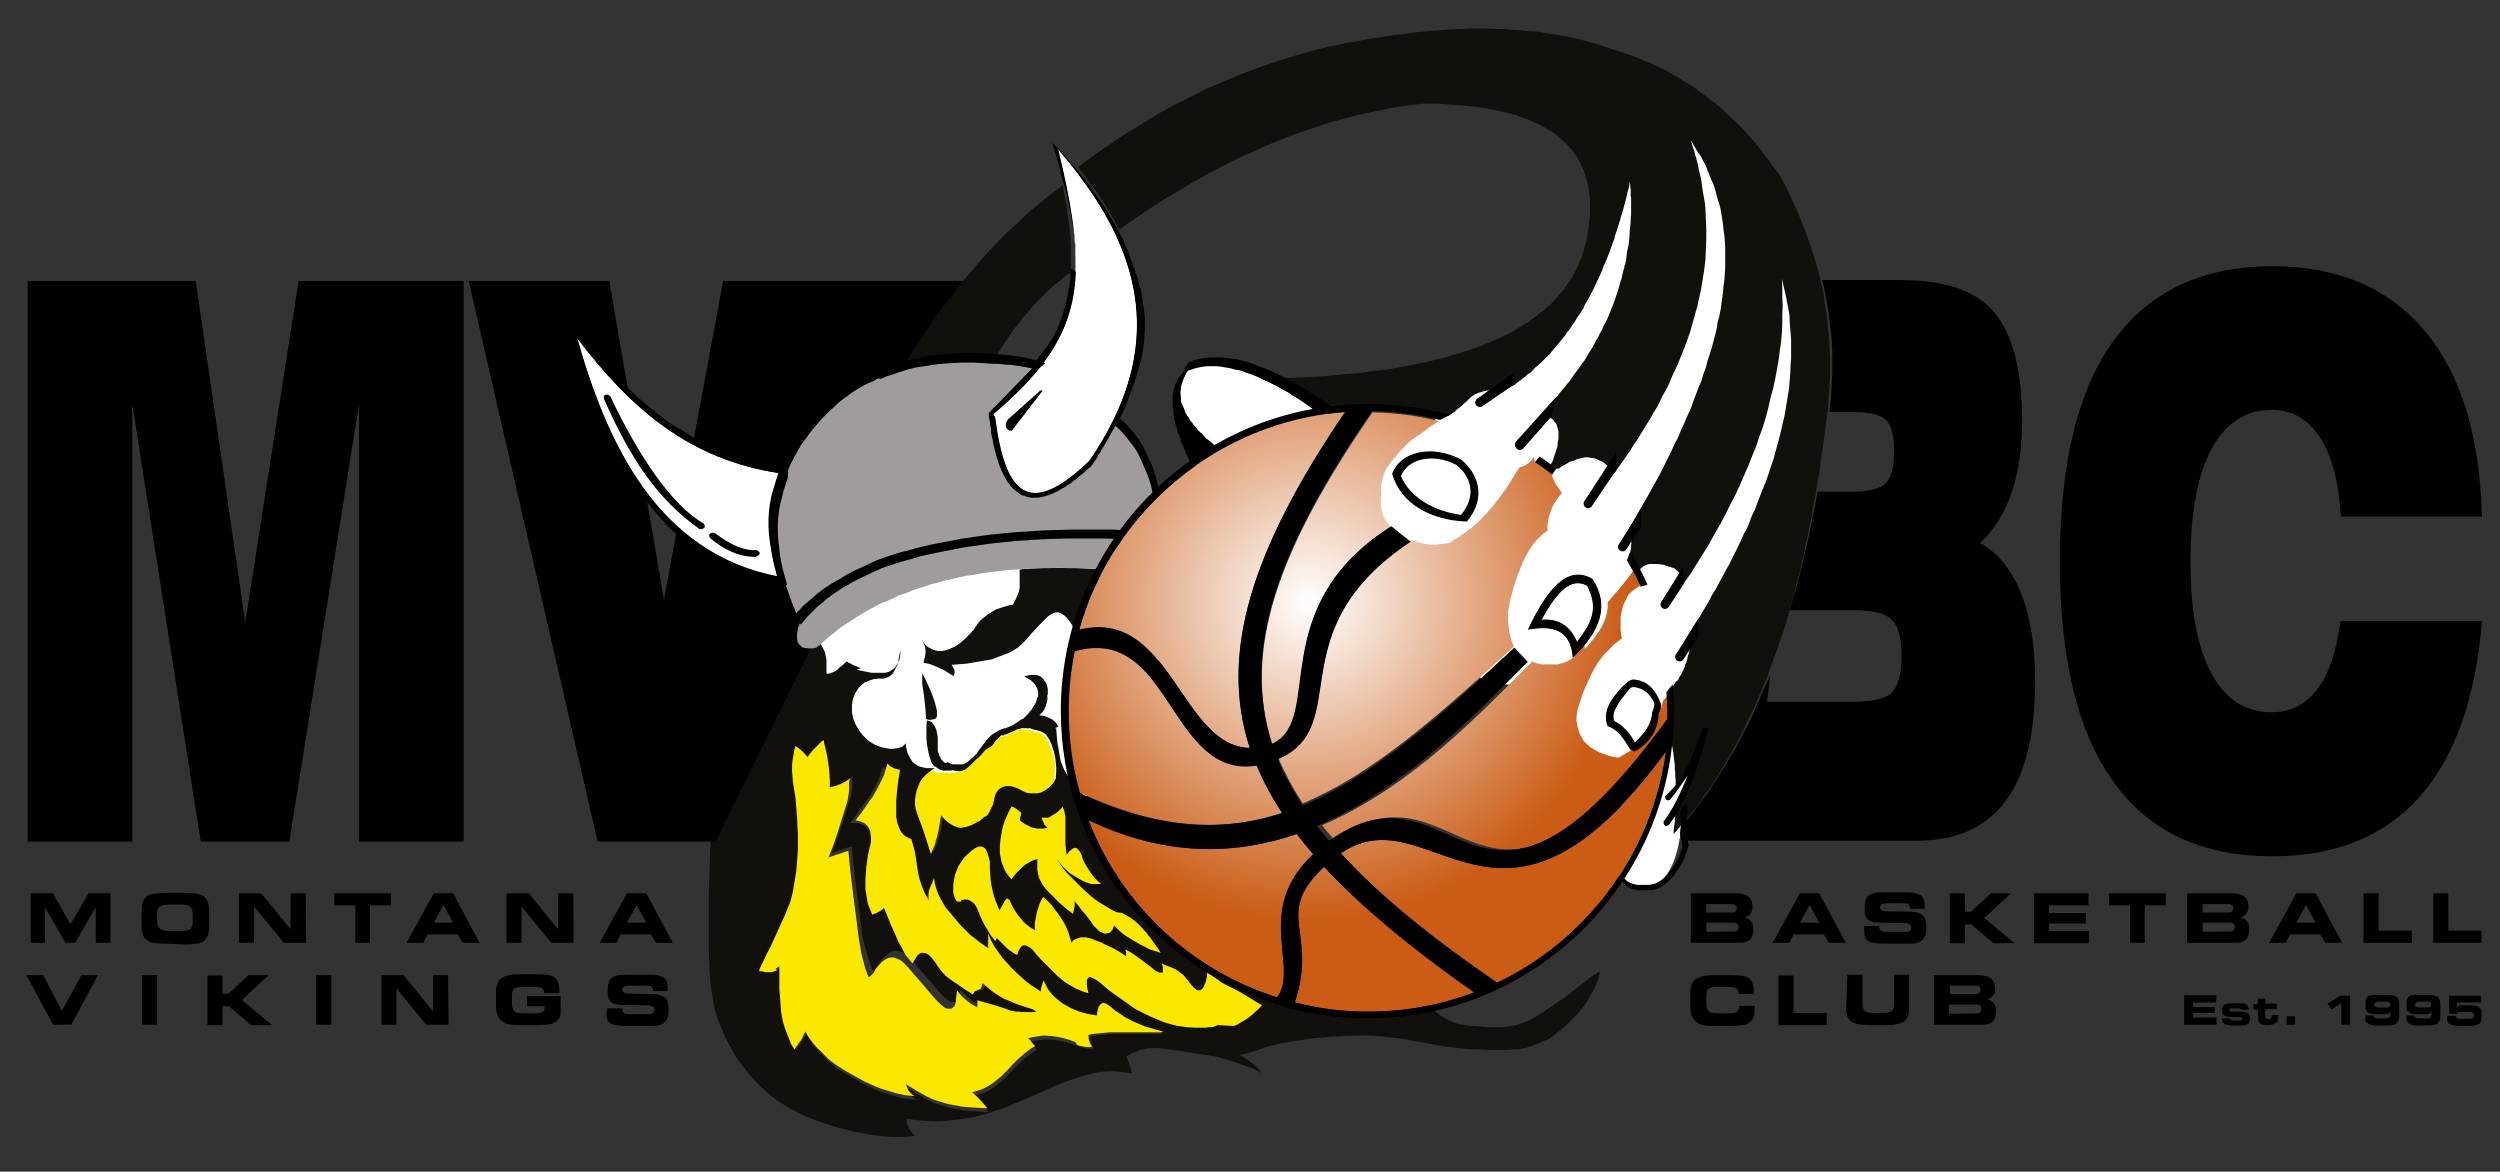 <svg version="1.1" id="Layer_1" xmlns="http://www.w3.org/2000/svg" xmlns:xlink="http://www.w3.org/1999/xlink" x="0px" y="0px"
	 viewBox="0 283.9 595.3 279" enable-background="new 0 283.9 595.3 279" xml:space="preserve" class="svg-logo" width="100%" height="100%">
<rect x="0" y="283.9" width="595.3" height="279" fill="#333333" stroke="none"/>
<path fill="#FFFFFF" d="M196.6,460.7c-6.3,1.9-6,0.7-8.9-19.3c-20.1-18.3,32.1-22.2,41.9-25.7c8.4-0.6,38.8-3.6,41.7,0.9
	c13,20.2,0.3,38.2-14.8,60.3c-0.2,0.2-33.5-5.2-33.7-5.1"/>
<path fill="#12100D" d="M212.1,467l0.4,0.2l0.5,0.2l0.5,0.1l0.5,0.1l-0.4,2.5l-0.3,2.5l-0.2,2.5v2.6v0.6v0.6l0.1,0.5l0.1,0.5
	l0.1,0.5l0.2,0.5l0.2,0.5l0.2,0.5l0.2,0.4l0.3,0.4l0.3,0.3l0.3,0.3l0.3,0.2l0.4,0.2l0.4,0.2l0.5,0.2l0.2,0.7l0.2,0.7l0.2,0.7
	l0.2,0.8l0.3,1.6l0.1,0.8l0.1,0.8l0.1,0.6l0.1,0.6l0.1,0.6l0.1,0.6l0.3,1.2l0.4,1.2l0.2,0.5l0.2,0.5l0.2,0.5l0.2,0.5l0.5,0.9
	l0.5,0.9l-0.1-0.5v-0.4v-0.4v-0.4l0.1-0.6l0.1-0.4l0.1-0.3l0.3-0.7l0.3-0.6l0.2-0.6l0.1-0.3l0.1-0.3l0.1,0.7l0.1,0.7l0.2,0.7
	l0.2,0.7l0.2,0.6l0.3,0.7l0.2,0.4l0.2,0.4l0.4,0.7l0.8,1.4l0.5,0.6l0.5,0.6l0.5,0.6l0.5,0.6l1,1.2l1,1.1l0.5,0.5l0.5,0.5l0.5,0.5
	l0.5,0.5l1.2,0.9l0.4,0.3l0.2,0.2l0.2,0.2l0.8,0.5l0.7,0.5l0.7,0.5v-0.6v-0.5v-0.5v-0.5v-0.5v-0.4v-0.4v-0.3l0.4,1l0.5,1l0.5,1
	l0.6,1l0.4,0.5l0.4,0.5l0.8,1l1.1,1.2l1.1,1.2l1.1,1.1l1.1,1l1.1,1l1.2,0.9l1.2,0.8l1.2,0.8l0.1-0.8l0.2-0.7l0.2-0.6l0.2-0.5
	l0.2,0.4l0.2,0.4l0.2,0.4l0.2,0.4l0.2,0.4l0.3,0.4l0.3,0.4l0.3,0.4l0.3,0.3l0.3,0.3l0.3,0.3l0.4,0.3l0.6,0.5l0.4,0.3l0.4,0.3
	l0.9,0.5l0.9,0.5l0.9,0.4l1,0.4l1,0.3l1.1,0.3l1.1,0.2l1.2,0.2v-0.5l0.1-0.5l0.1-0.4l0.1-0.4l0.1-0.3l0.2-0.3l0.2-0.2l0.2-0.2
	l0.2-0.1l0.2-0.1h0.2l0.3,0.1l0.3,0.1l0.3,0.2l0.3,0.2l0.4,0.3l0.6,0.5l0.6,0.5l1.4,0.9l0.7,0.5l0.7,0.4l1.4,0.7l1.4,0.6l0.7,0.3
	l0.7,0.3l0.7,0.2l0.7,0.2l0.7,0.2l0.7,0.2l0.8,0.2l0.8,0.3l-0.6,0.1h-0.4h-0.2h-0.2h-0.2h-0.2h-0.4h-0.4H272h-0.5h-0.5h-0.5h-0.5
	h-0.5h-0.5h-0.9h-1.2H266h-1.2l-1.1,0.1l-1.1,0.1l-1,0.1l-1,0.1l-1,0.2v0.4v0.4l0.1,0.4l0.1,0.4l0.1,0.3l0.2,0.4l0.2,0.3l0.2,0.3
	h-0.6h-0.5h-0.5l-0.5-0.1l-0.5-0.1l-0.5-0.1l-0.5-0.2l-0.5-0.2l-1.4-0.5l-1.4-0.4l-1.4-0.3l-1.4-0.2l-1.4-0.1h-0.7l-0.7,0.1
	l-1.4,0.2l-1.4,0.3l0.3,0.3l0.3,0.3l0.1,0.1l0.1,0.2l0.1,0.1l0.1,0.2l0.2,0.2l0.2,0.2l0.2,0.2l0.1,0.1l0,0l0,0l0,0l-0.9,0.5
	l-0.8,0.6l-0.8,0.6l-0.8,0.7l-0.8,0.7l-0.7,0.7l-0.7,0.7l-0.7,0.8l-0.5,0.5l-0.5,0.5l-0.5,0.5l-0.5,0.5l-0.5,0.4l-0.5,0.4l-0.5,0.4
	l-0.5,0.4l-0.5,0.3l-0.3,0.2l-0.3,0.2l-0.3,0.1l-0.3,0.2l-0.6,0.3l-0.6,0.2l-0.6,0.2l-0.6,0.2l-0.4,0.1l-0.3,0.1l0.9,0.8l0.9,0.9
	l0.9,1l0.9,1.1l-1.9-0.1l-1.8-0.1l-1.2-0.1l-1.1-0.1l-1.1-0.2l-1.1-0.2l-1.1-0.2l-1-0.3l-1-0.3l-1-0.3l-1-0.4l-0.9-0.4l-0.9-0.5
	l-0.9-0.5l-0.9-0.5l-0.8-0.5l-0.8-0.5l-0.8-0.5l0.1,0.5l0.2,0.5l0.2,0.4l0.3,0.4l0.3,0.3l0.3,0.3l0.3,0.2l0.4,0.2l-1.1-0.1l-1.1-0.1
	l-1-0.2l-1-0.2l-1-0.3l-1-0.3l-1-0.3l-1-0.3l-1-0.4l-0.9-0.4l-0.9-0.4l-0.9-0.4l-0.9-0.5l-0.9-0.5l-1.8-1l-0.9-0.5l-0.8-0.5
	l-0.8-0.5l-0.8-0.5l-1.3-1l-0.6-0.5l-0.5-0.5l-0.5-0.5l-0.5-0.5l-0.5-0.5l-0.5-0.5l-0.5-0.5l-0.4-0.5l-0.4-0.5l-0.4-0.5L193,531
	l-0.3-0.5l-0.5-1l-0.3,0.6l-0.3,0.6l-0.3,0.6l-0.3,0.5l-0.4,0.5l-0.3,0.5l-0.2,0.2l-0.2,0.3l-0.3,0.5l-0.4-0.6l-0.4-0.6l-0.5-1.3
	l-0.5-1.3l-0.5-1.3l-0.2-0.7l-0.2-0.6L187,526l-0.1-0.7l-0.1-0.7l-0.1-1.4l-0.1-1.3l-0.1-1.2l-0.1-1.2v-1.2v-1.1v-1.1v-1.1v-1
	l-0.6,0.4l-0.3,0.2l-0.3,0.2L185,515l-0.3,0.1l-0.6,0.2h-0.7h-0.7l-0.4-0.1l-0.4-0.1h-0.1h-0.1l0,0h-0.2l-0.4-0.1l1-2.2l0.5-1.1
	l0.5-1.1l0.8-1.6l0.5-1.1l0.5-1.1l0.5-1.1l0.5-1.1l0.5-1.1l0.5-1.1l0.5-1.1l0.2-0.5l0.2-0.5l0.2-0.5l0.2-0.5l0.2-0.5l0.2-0.5
	l0.3-1.2l0.3-1.2l0.2-1.2l0.2-1.2l0.1-0.6l0.1-0.6l0.2-1.2l0.1-1.3l0.1-1.3l0.1-1.3l0.1-1.3v-1.3v-1.3v-1.3L190,481l-0.1-2.5
	l-0.2-2.4l-0.1-1.2l-0.1-1.2l-0.2-1.2l-0.2-1.2l-0.2-1.3l-0.1-1.2l-0.1-1.2v-1.2l0.1-1.2l0.2-1.2l0.2-1.2l0.3-1.2l0.4,0.2l0.4,0.3
	l0.7,0.6l0.7,0.7l0.7,0.8l0.4-0.6l0.4-0.5l0.4-0.5l0.5-0.5l0.5-0.5l0.5-0.5l0.5-0.5l0.5-0.4l0.4,1.4l0.4,1.4l0.3,1.5l0.2,1.5
	l0.1,1.3l0.1,1.3v1.3v1.4l0.4-0.1l0.4-0.1l0.4-0.1l0.4-0.1l0.2-0.1l0.2-0.1l0.4-0.1l0.6-0.3l0.6-0.3l0.3-0.2l0.3-0.2l0.3-0.2
	l0.2-0.1l0.1-0.1h0.1l0.5-0.4v0.4v0.4v0.7v0.7l-0.1,0.7l-0.1,0.7l-0.1,0.7l-0.2,0.7l-0.2,0.7l-0.5,1.6l-0.5,1.6l-0.5,1.6l-0.5,1.6
	l-0.5,1.5l-0.5,1.5l-0.6,1.5l-0.3,0.8l-0.3,0.8l0.5-0.2l0.6-0.2l0.5-0.2l0.2-0.1h0.2l0.3-0.1l0.3-0.1l0.2-0.1h0.2l0.5-0.2l0.3-0.1
	l0.2-0.1h0.2l0.5-0.2l0.5,4.9l0.6,5l1.4,10.9l0.1,0.8l0.2,0.8l0.2,0.8l0.2,0.8l0.4,1.4l0.2,0.7l0.2,0.7l0.5,1.4l0.5,1.4l0.2-0.1
	l0.2-0.1l0.1-0.1l0.1-0.1l0.1-0.1l0.1-0.1l0.2-0.2l0.1-0.1l0.1-0.1l0.1-0.2l0.1-0.2l0.4-0.7l0.5-0.6l0.5-0.5l0.5-0.5l0.5-0.4
	l0.5-0.3l0.5-0.2l0.5-0.1h0.5l0.5,0.1l0.5,0.2l0.5,0.2l0.5,0.3l0.5,0.4l0.5,0.5l0.5,0.5l1.6,1.9l1.7,1.9l1.6,1.9l1.7,2l0.3,0.3
	l0.3,0.3l0.3,0.3l0.3,0.3l0.2,0.2l0.3,0.2l0.2,0.2l0.1,0.1h0.1l0.1,0.1l0.2,0.1l0.2,0.1l0.2,0.1l0,0h0.1h0.1h0.1l0,0h0.1h0.2h0.1
	h0.1h0.2l0.1-0.1l0.2-0.1l0.1-0.1l0.1-0.1l0.2-0.1l0.1-0.2l0.1-0.2v-0.1v-0.1l0,0l0.1-0.2l0.1-0.3v-0.2v-0.1v-0.1v-0.1v-0.1v-0.2
	l0.1-0.3v-0.4l0.1-0.4V520l0.1-0.4l0.5,0.6l0.5,0.6l0.5,0.5l0.6,0.5l0.6,0.5l0.7,0.5l0.7,0.4l0.7,0.4v0v-1.2l1.4,0.4l1.4,0.4
	l1.4,0.4l1.3,0.4l1.2,0.4l0.5,0.2l0.5,0.2l0.5,0.1l0.5,0.1l0.5,0.1h0.3h0.2h0.2l0.5,0.1h0.1h0.2h0.3h0.5h0.5h0.3h0.3h0.5l1-0.1
	l-0.5-0.3l-0.5-0.3l-0.6-0.2l-0.7-0.2l-1.5-0.5l-1.4-0.5l-0.7-0.3l-0.7-0.3l-1.4-0.6l-0.7-0.4l-0.6-0.4l-0.6-0.4l-0.6-0.4l-0.6-0.5
	l-0.6-0.5l-0.6-0.5l-0.5-0.5l-0.1,0.3l-0.5,0.3l-0.1,0.3l-0.1,0.2v0.1l0,0v0.1L232,520l0,0l0,0v0.1l-0.1,0.2l-0.1,0.1l0,0l0,0v0.1
	l-0.2,0.2l-0.1-0.1h-0.1l-0.1-0.1l-0.2-0.2l-0.5-0.3l-0.5-0.3l-0.5-0.3l-0.5-0.4l-0.5-0.3l-0.5-0.4l-0.5-0.3l-0.5-0.3l-0.4-0.3
	l-0.4-0.3l-0.4-0.3l-0.4-0.3l-0.4-0.3L225,516l-0.6-0.6l-0.5-0.6l-0.5-0.7l-0.3-0.4l-0.2-0.4l-0.3-0.5l-0.3-0.4l-0.3-0.4l-0.3-0.3
	l-0.3-0.3l-0.3-0.2l-0.3-0.2l-0.3-0.1h-1.3l-0.3,0.1l-0.2,0.2l-0.3,0.2l-0.2,0.3l-0.3,0.3l-0.2,0.4l-0.2,0.4l-0.2,0.5l-0.7-1.1
	l-0.4-0.5l-0.4-0.5l-0.5-0.8l-0.5-0.8l-0.5-0.8l-0.4-0.8l-0.9-2.1l-0.9-2l-0.8-2l-0.8-1.9l-0.2,0.2l-0.2,0.2l-0.3,0.2l-0.3,0.2
	l-0.2,0.1l-0.2,0.1l-0.4,0.2l-0.5,0.2l-0.5,0.2l-0.2-0.5l-0.2-0.5l-0.2-0.5l-0.2-0.5l-0.2-0.5l-0.1-0.5l-0.2-1.2l-0.1-0.6l-0.1-0.6
	l-0.1-0.6v-0.6v-0.7v-0.7l0.1-1.4l0.1-1.4l0.2-1.4l0.2-1.4l0.3-1.4l0.2-0.8l0.1-0.4l0.1-0.4v-0.4v-0.4v-0.6l-0.1-0.4v-0.3l-0.1-0.5
	l-0.2-0.5l-0.1-0.2l-0.1-0.2l-0.3-0.4l-0.2-0.2l-0.2-0.2l-0.5-0.3l-0.5-0.2l-0.5-0.2l-0.5-0.1h-0.4h-0.5h-0.4h-0.4l0.6-0.8l0.7-0.9
	l0.7-1l0.7-1l0.2-0.3l0.2-0.3l0.4-0.5l0.4-0.5l0.2-0.3l0.2-0.3l0.2-0.3l0.2-0.3l0.3-0.5l0.3-0.5l0.3-0.5l0.3-0.6l0.3-0.5l0.3-0.6
	l0.3-0.6l0.2-0.6l0.2-0.6l0.2-0.6l0.2-0.6l0.2-0.8l0.2,0.3l0.3,0.2L212.1,467L212.1,467z M262,420l0.2-0.5l-2.6-0.2l-2.5-0.1
	l-2.5-0.1h-2.4h-2.4l-2.4,0.1l-2.3,0.1l-2.3,0.2v0.3v0.4v0.3v0.4v0.6v0.3v0.3v0.3v0.3v0.5v0.3v0.3l-0.1,0.5l-0.1,0.5l-0.1,0.2
	l-0.1,0.3l-0.2,0.5l-0.2,0.5l-0.1,0.2l-0.1,0.2l-0.2,0.4l-0.2,0.4l-0.2,0.4l-0.8,0.1l-0.7,0.2l-0.7,0.2l-0.6,0.2l-0.6,0.2l-0.6,0.2
	l-0.5,0.3l-0.5,0.3l-0.5,0.3l-0.5,0.3l-0.5,0.4l-0.5,0.4l-0.5,0.4l-0.4,0.4l-0.4,0.5l-0.3,0.5l-0.4,0.5l-0.3,0.5l-0.4,0.4l-0.3,0.4
	l-0.4,0.4l-0.2,0.2h-0.1v0.1l-0.1,0.1l-0.1,0.1h-0.1v0.1l-0.2,0.2l-0.4,0.4l-0.4,0.3l-0.2,0.2l-0.2,0.2l-0.7,0.5l-0.8,0.5l-0.5,0.2
	l-0.4,0.2l-0.5,0.2l-0.5,0.2l-0.5,0.1l-0.5,0.1h-0.5h-0.5l-0.5-0.1l-0.4-0.1l-0.5-0.2l-0.4-0.2l-0.4-0.2l-0.4-0.3l-0.4-0.3l-0.3-0.4
	l-0.3-0.4l-0.3-0.5l0.3,0.6l0.3,0.6l0.2,0.6l0.1,0.7v0.7l-0.1,0.7l-0.1,0.4l-0.1,0.4l-0.2,0.8l0.5,0.1l0.5,0.1l0.5,0.1l0.5,0.2
	l0.5,0.2l0.5,0.2l0.9,0.4l0.9,0.4l0.8,0.5l0.8,0.5l0.8,0.5l0.1-0.3l0.1-0.3v-0.4v-0.3l-0.1-0.4l-0.2-0.3l-0.2-0.4l-0.2-0.3l1.2-0.1
	l1.3-0.1l1.2-0.1l0.6-0.1l0.6-0.1l0.5-0.1l0.6-0.1l1.2-0.2l1.2-0.2l1.2-0.2l0.5-0.2l0.5-0.2l0.5-0.2l0.3-0.1l0.3-0.1l0.5-0.2
	l0.5-0.2l0.3-0.1l0.3-0.1l0.5-0.2l0.5-0.3l0.5-0.3l0.5-0.3l0.5-0.3l0.4-0.4l0.4-0.3l0.4-0.4l0.4-0.4l1.2-1.4l1.3-1.4l1.3-1.4
	l1.3-1.3l0.3-0.3l0.4-0.3l0.3-0.2l0.4-0.2l0.3-0.2l0.3-0.1l0.3-0.1h0.3h0.3l0.3,0.1l0.3,0.1l0.3,0.2l0.3,0.2l0.3,0.2l0.3,0.3
	l0.3,0.3l0.3,0.3l0.2,0.3l0.2,0.3l0.2,0.3l0.2,0.3l0.2,0.3l0.1,0.3l0.1,0.3l0.1,0.6l0.2,0.6l0.2,0.5l0.1,0.3l0.2,0.3l-0.2,1.6
	l0.6-2.5l0.6-2.4l0.4-1.2l0.4-1.1l0.7-2.2l0.8-2.1l0.4-1l0.5-0.9l0.5-0.9l0.5-0.9L262,420L262,420z M230.8,467.1l0.3-0.2H231
	l0.5-0.4l0.5-0.5l0.5-0.5l0.5-0.4l0.5-0.4l0.4-0.4l0.4-0.4l0.3-0.3l1-1.2l0.9-1.2l0.2-0.3l0.2-0.3l0.2-0.3l0.2-0.2l0.2-0.2l0.2-0.2
	l0.4-0.3l0.1-0.2l0.1-0.1l0.1-0.1h0.1h0.1h0.1l0,0v0.1l3-1.2l0.2-0.2l0.3-0.1l0.3-0.1l0.4-0.1l0.5-0.1h0.5h0.5l0.6,0.1v-0.2l0.2,0.1
	l0.6,0.2l0.6,0.2h0.2l0.3,0.1l0.4,0.1l0.4,0.1l0.4,0.2l0.4,0.2l0.3,0.2l0.2,0.2l0.2,0.2l0.2,0.3l0.5,0.8l0.4,0.8l0.3,0.9l0.3,0.9
	l0.2,0.9l0.2,1l0.1,1l0.1,1l0,0v1l-0.1,1.1v0.2v0.1v0.1v0.1v0.1l-0.1,0.2l-0.1,0.1v0.1l-0.1,0.2l-0.1,0.1l0,0l0,0l0,0l0,0l-0.1,0.2
	l-0.3,0.3l0,0l0,0l0,0l-0.1,0.1l-0.2,0.2l-0.3,0.3l-0.3,0.3l-0.7,0.5l-0.4,0.2l-0.4,0.2l-0.5,0.1l-0.5,0.1H246h-0.2h-0.2h-0.3h-0.2
	l-0.5-0.1l-0.3-0.1l-0.2-0.1l-0.5-0.2l-0.7-0.4l-0.6-0.3l-0.6-0.2l-0.6-0.2l-0.5-0.1h-0.5h-0.3h-0.2l-0.5,0.1l-0.5,0.2l-0.4,0.2
	l-0.4,0.3l-0.3,0.4l-0.3,0.4l-0.1,0.2l-0.1,0.3l-0.1,0.3l-0.1,0.3l-0.1,0.6l-0.1,0.5l-0.1,0.5l-0.2,0.4l-0.2,0.4l-0.2,0.4l-0.2,0.4
	l-0.1,0.2l-0.1,0.2L236,477l-0.1,0.2l-0.3,0.3l-0.3,0.3l-0.3,0l-0.1,0.2l-0.2,0.1l-0.1,0.2l-0.3,0.2l-0.3,0.3l-0.4,0.2l-0.4,0.2
	l-0.7,0.4l-0.6,0.3l-0.6,0.2l-0.6,0.2l-0.6,0.1l-0.5,0.1h-0.5l-0.5-0.1l-0.5-0.2l-0.5-0.2l-0.5-0.3l-0.5-0.3l-0.5-0.4l-0.5-0.5
	l-0.5-0.5l-0.4-0.5l-0.1,0.6l-0.1,0.7l-0.1,0.6l-0.1,0.6l-0.1,0.6l-0.1,0.3v0.4l-0.1,0.3l-0.1,0.3l-0.1,0.6l-0.1,0.3l-0.1,0.3
	l-0.2,0.5v0.1v0.1v0.2l-0.1,0.3l-0.2,0.5l-0.2,0.5l-0.2,0.5l-0.2,0.5l-0.2,0.5l-0.7-2.2l-0.7-2.2l-0.7-2.1l-0.8-2.1l-0.4-1.1l-0.3-1
	l-0.2-1v-1l0.1-1l0.2-1l0.1-0.5l0.2-0.5l0.4-1l0.2-0.5l0.3-0.5l0.3-0.4l0.4-0.4l0.4-0.4l0.5-0.4l0.5-0.4l0.5-0.3h-0.5h-0.5h-0.5
	h-0.5l-0.5-0.1l-0.4-0.1l-0.4-0.1l-0.4-0.1l-0.4-0.2l-0.3-0.2l-0.3-0.2l-0.3-0.2l-0.3-0.3l-0.2-0.3l-0.2-0.3l-0.2-0.3l-0.2-0.4
	l-0.2-0.4l-0.2-0.4l-0.1-0.4l-0.1-0.5l-0.1-0.5l-0.1-0.5v-0.5l-0.1,0.2l-0.2,0.2l-0.2,0.2l-0.2,0.2l-0.2,0.1l-0.2,0.1l-0.3,0.1
	l-0.3,0.1l-0.6,0.1l-0.6,0.1h-0.5h-0.5l-0.5-0.1l-0.5-0.1l-0.5-0.1l-0.5-0.1l-0.5-0.2l-0.5-0.2l-0.5-0.2l-0.5-0.3l-0.5-0.3l-0.5-0.3
	l-0.4-0.4l-0.4-0.4l-0.5-0.5l-0.4-0.5l-0.4-0.5l-0.3-0.5l-0.3-0.5l-0.3-0.5l-0.2-0.5l-0.2-0.5l-0.2-0.5l-0.1-0.5l-0.1-0.5l-0.1-0.5
	v-0.6v-0.6v-0.6l0.1-0.6l0.1-0.6l0.2-0.6l0.2-0.5l0.1-0.3l0.2-0.3l0.3-0.5l0.3-0.5l0.4-0.4l0.4-0.4l0.5-0.4l0.2-0.2l0.3-0.1l0.5-0.2
	l0.5-0.2l0.6-0.2l0.3-0.1h0.4l0.7-0.1h0.7h0.3h0.3l0.3-0.1l0.3-0.1l0.5-0.2l0.3-0.2l0.3-0.2l0.2-0.2l0.2-0.2l0.1-0.2l0.1-0.1v-0.1
	l0.1-0.1l0.1-0.2l0.2-0.4l0.1-0.2l0.1-0.2l0.1-0.2l0.1-0.2v0.2l0,0l0,0v-0.1l0.1-0.2l0.2-1l0.2-1l0.1-0.5l0.1-0.5l0.1-0.5v-0.3V440
	v-0.1l-0.1,0.2v0.1v0.1v0.1l-0.1,0.5l-0.2,0.4l-0.2,0.4l-0.2,0.4l-0.2,0.3l-0.2,0.3l-0.2,0.3l-0.3,0.2l-0.3,0.2l-0.3,0.2l-0.3,0.2
	l-0.3,0.1l-0.3,0.1l-0.4,0.1h-0.2h-0.2h-0.4h-0.4h-0.4h-0.3h-0.4h-0.3h-0.3h-0.3l-0.6-0.1l-0.5-0.1l-0.5-0.1l-0.5-0.1l-0.5-0.1
	l-0.5-0.1l-0.5-0.1L205,443l-0.5-0.2l-0.5-0.2l-0.5-0.2l-0.4-0.2l-0.4-0.2l-0.4-0.2l-0.4-0.2l-0.3-0.2l-0.2,0.1l-0.1,0.2l-0.2,0.1
	l-0.1,0.2l-0.3,0.2l-0.3,0.3l-0.3,0.2l-0.3,0.2l-0.4,0.5l-0.3,0.2l-0.4,0.2l-0.4,0.2l-0.4,0.1l-0.4,0.1H198h-0.1h-0.1l-0.4,0.1h-0.2
	h-0.2H197h-0.2v-0.6v-0.5v-0.5V442v-0.5V441l-0.1-0.5l-0.1-0.5l-0.1-0.5l-0.1-0.4l-0.2-0.4l-0.2-0.4l-0.2-0.4l-0.2-0.3l-0.2-0.3
	l-0.2-0.3l-0.5,0.4l-0.4,0.4l-0.4,0.1l-0.4,0.1h-0.4h-0.4h-0.4h-0.3l-0.5-0.1l-0.5-0.2l-0.2-0.1l-0.2-0.1l-0.2-0.2l-0.2-0.2
	l-0.2-0.2l-0.1-0.2l-0.2-0.2l-0.1-0.2l-0.1-0.3l-0.1-0.3l-0.1-0.5v-0.3v-0.3v-0.4v-0.4l0.1-0.7l0.1-0.5l0.1-0.4l0.1-0.5l0.2-0.5
	l-0.5-1.2l-0.5-1.2l-0.5-1.2l-0.5-1.2l-0.8-2.3l-0.4-1.2l-0.4-1.1l-1.4,2.8l-1.4,2.9l-1.4,3.3l-0.7,1.7l-0.7,1.8l-0.9,2.3l-0.9,2.3
	l-0.9,2.3l-1,2.3l-0.5,1.1l-0.5,1.2l-0.5,1.2l-0.5,1.2l-0.5,1.2l-0.4,1.3l-0.4,1.3l-0.4,1.3l-0.5,1.5l-0.4,1.5l-0.7,3.2l-0.4,1.5
	l-0.3,1.6l-0.3,1.6l-0.2,1.6l-0.1,0.5l-0.2,1.2l-0.2,1.3l-0.2,1.3l-0.1,1.3l-0.2,2.6l-0.1,1.3v1.4l-0.5,16.4l-0.1,3.3v3.3v3.3v3.4
	v3.5l0.1,3.5l0.2,3.5l0.1,1.3l0.2,1.3l0.2,1.3l0.2,1.3l0.2,1.2l0.3,1.3l0.4,1.2l0.4,1.2l0.3,0.7l0.3,0.8l0.6,1.5l0.3,0.7l0.4,0.7
	l0.7,1.4l0.4,0.7l0.4,0.7l0.8,1.4l0.5,0.7l0.5,0.7l0.5,0.6l0.5,0.7l0.6,0.8l0.4,0.5l0.4,0.5l0.8,0.8l0.4,0.5l0.5,0.5l0.8,0.8
	l0.5,0.4l0.5,0.5l0.9,0.8l1,0.8l1.2,0.9l1.3,0.8l1.3,0.8l1.3,0.7l1.3,0.7l1.3,0.6l1.3,0.5l1.3,0.5l1.4,0.5l1.5,0.5l1.5,0.5l1.5,0.4
	l1.6,0.4l1.6,0.4l1.6,0.3l1.7,0.3l1.4,0.2l1.4,0.2l1.4,0.1l1.4,0.1h1.4h1.4l1.4-0.1l1.4-0.1l-0.5-0.4l-0.4-0.5l-0.4-0.5l-0.3-0.5
	l-0.2-0.5l-0.1-0.3l-0.1-0.3l-0.1-0.5v-0.3v-0.3l1.5,0.2l1.5,0.2l1.5,0.1l1.6,0.1h1.6l1.7-0.1l1.7-0.2l1.7-0.2l1.3-0.2l1.3-0.2
	l1.3-0.3l1.3-0.3l0.2-0.1h0.2l0.3-0.1l0.6-0.2l0.2-0.1h0.2l0.3-0.1l0.6-0.2l0.5-0.2l0.2-0.1h0.2l0.3-0.1l1.2-0.4l1.2-0.5l1.2-0.5
	l1.2-0.5l1.2-0.5l1.2-0.5l1.2-0.5l1.1-0.5l1.1-0.5l2.4-1.1l2.5-1l2.5-0.9l2.6-0.8l1.4-0.4l1.4-0.3l1.4-0.2l1.4-0.1h1.4l1.4,0.1
	l1.4,0.2l1.4,0.2l-0.1-0.5l-0.1-0.3v-0.3l-0.1-0.3l-0.1-0.3l0,0l-0.2-0.5l-0.1-0.3l-0.1-0.3l-0.1-0.3l-0.1-0.3l-0.3-0.5l0.4-0.3
	l0.5-0.3l0.5-0.3l0.5-0.2l0.5-0.2l0.5-0.2l0.5-0.2l0.5-0.1l0.5-0.1l0.5-0.1l0.5-0.1h0.6h0.6h0.6h0.6l0.7,0.1l1.6,0.2l1.6,0.2
	l1.6,0.2l1.6,0.3l3.2,0.5l3.2,0.5l0.7,0.2l0.7,0.2l0.7,0.2l0.7,0.2l0.7,0.2l0.7,0.2l1.4,0.5l1.4,0.5l1.4,0.5l1.4,0.6l0.6,0.3
	l0.6,0.4l-0.5-0.7l-0.6-0.6l-0.4-0.4l-0.3-0.3l-0.6-0.5l-0.7-0.5l-0.4-0.3l-0.4-0.2l-0.7-0.5l-0.4-0.2l-0.4-0.2l0.3-0.1h0.3l0.5-0.1
	l0.5-0.1l0.5-0.1l1.5-0.5l1.5-0.5l1.5-0.5l1.6-0.4l1.6-0.4l1.6-0.3l1.6-0.3l1.7-0.2l1.7-0.3l1.7-0.2l3.5-0.3l1.8-0.1l1.8-0.1
	l3.6-0.1h1.7l1.7,0.1l1.7,0.1l1.7,0.2l1.7,0.2l1.7,0.2l0.8,0.1l0.8,0.2l1.7,0.3l1.6,0.3l1.7,0.3l1.7,0.3l1.7,0.3l1.7,0.2l1.8,0.2
	l1.8,0.2l1.8,0.1h1.3l1.3,0.1h1.3h1.3h1.3h0.2h0.2h0.3h0.6l1.2-0.1h1.2l0.5-0.1l0.5-0.1l1-0.2l1-0.3l0.5-0.2l0.5-0.2l0.2-0.1
	l0.3-0.1l0.5-0.2l0.9-0.4l0.5-0.2l0.1-0.1h0.1h0.1l0.3-0.1l0.9-0.5l0.5-0.4l0.5-0.4l0.5-0.4l0.1-0.1l0.2-0.1l0.3-0.2l0.5-0.5
	l0.3-0.2l0.1-0.1l0.2-0.1l0.5-0.5l0.5-0.5l0.5-0.5l0.5-0.5l0.5-0.5l0.5-0.5l0.4-0.5l0.4-0.5l0.4-0.5l0.4-0.5l0.4-0.6l0.4-0.5
	l0.6-1.2l0.3-0.5l0.3-0.5l0.3-0.5l0.3-0.5l0.2-0.5l0.2-0.5l0.4-1l0.3-1l0.1-0.5l0.1-0.5l-0.9,0.5l-0.8,0.5l-0.7,0.5l-0.7,0.6
	l-1.8,1.4l-1.8,1.4l-0.5,0.4l-0.5,0.4l-0.9,0.7l-1,0.6l-0.9,0.7l-2,1.3l-2,1.3l-0.5,0.3l-0.5,0.3l-0.5,0.3l-0.5,0.3l-0.6,0.3
	l-0.5,0.2l-0.6,0.2l-0.5,0.2l-0.6,0.2l-0.6,0.2H361h-0.2l-0.3,0.1l-0.6,0.1l-0.6,0.1l-0.6,0.1l-1.3,0.1H356h-1.4l-1.3-0.1l-1.3-0.1
	l-1.3-0.1l-1.2-0.1l-1.2-0.2l-1.2-0.2l-0.5-0.2l-0.5-0.2l-1.1-0.4l-0.5-0.3l-0.5-0.3l-0.5-0.3l-0.5-0.3l-0.5-0.4l-0.5-0.4l-0.8-0.7
	l-0.4-0.5l-0.4-0.5l-0.4-0.5l-0.4-0.5l-0.1-0.3l-0.2-0.2l-1.7,0.3h-0.1H338h-0.2l-0.5,0.1l-0.8,0.1l-0.8,0.1l-0.8,0.1l-0.8,0.1
	l-0.8,0.1h-0.5h-0.5l-0.8,0.1h-0.5h-0.5l-0.8,0.1H329h-0.9h-1.7h-1.4h-1.4l-1.4-0.1l-1.4-0.1l-1.4-0.1l-1.4-0.2l-1.4-0.2l-1.4-0.2
	H314l-1.1-0.1l-1.1-0.2l-1.1-0.2l-1.1-0.3l-1-0.3l-1-0.4l-1-0.4l-1.1-0.5l-0.2-0.1l-1.4-0.5l-1.4-0.5l-1.4-0.5l-1.4-0.5l-1.4-0.6
	l-1.4-0.6l-1.4-0.6l-1.4-0.6l-1.4-0.7l-1.4-0.7l-1.4-0.8l-1.4-0.8l-1.4-0.8l-1.3-0.9l-1.3-0.9l-1.3-0.9l-1.1-0.8l-1.1-0.8l-2.1-1.7
	l-1-0.9l-1-0.9l-1-1l-1-1l-0.6-0.6l-1.5-1.6l-0.7-0.8l-0.7-0.8l-1.4-1.6l-0.7-0.8l-0.6-0.8l-1-1.3l-0.9-1.3l-0.9-1.3l-0.8-1.3
	l-0.8-1.3l-0.8-1.3l-0.7-1.3l-0.7-1.3l-0.7-1.4l-0.6-1.4l-0.6-1.4l-0.5-1.4l-0.5-1.4l-0.5-1.4l-0.5-1.4l-0.5-1.4l-0.4-1.1l-0.5-0.3
	l-0.4-0.3l-0.4-0.3l-0.4-0.4l-0.4-0.4l-0.3-0.4l-0.3-0.4l-0.3-0.5l-0.3-0.5l-0.3-0.5l-0.3-0.5l-0.2-0.5l-0.2-0.5l-0.2-0.5l-0.2-0.5
	l-0.1-0.5l-0.1-0.5l0,0l-0.2-1.2l-0.2-1.1l-0.2-1.1l-0.1-1.1l-0.1-1.2l-0.1-1.2l-0.1-1.2V458v-0.4l-0.1-0.4L252,457l-0.1-0.3
	l-0.2-0.3l-0.2-0.3l-0.2-0.3l-0.3-0.2l-0.3-0.3l-0.4-0.2l-0.4-0.2l-0.4-0.2l-0.5-0.2l-0.5-0.1l-0.5-0.1l-0.5-0.1l0.1-0.1l0.1-0.1
	l0.2-0.2l0.1-0.1l0.1-0.1l0.2-0.2l0.1-0.2l0.1-0.1l0.2-0.3l0.1-0.3l0.1-0.2l0.1-0.1v-0.2l0.1-0.2v-0.2l0.1-0.2l0.1-0.3v-0.2l0.1-0.2
	v-0.4v-0.2v-0.2v-0.4l0.1-0.4v-0.5v-0.5v-0.5V448l-0.1-0.5l-0.1-0.4l-0.1-0.4l-0.2-0.3l-0.2-0.3l-0.2-0.3l-0.2-0.3l-0.2-0.2
	l-0.3-0.2l-0.3-0.2l-0.3-0.1l-0.3-0.1l-0.4-0.1h-0.4h-0.4H246h-0.5l-0.5,0.1l-0.5,0.1l-0.5,0.1v0.1l0.5,0.3l0.5,0.3l0.5,0.3l0.4,0.4
	l0.4,0.4l0.3,0.4l0.2,0.4l0.2,0.4l0.1,0.4l0.1,0.5v0.5v0.5L247,450l-0.1,0.5l-0.2,0.5l-0.2,0.5l-0.4,0.6l-0.4,0.7l-0.5,0.6l-0.5,0.6
	l-0.5,0.5l-0.2,0.2l-0.1,0.1l0,0l0,0l0,0l-0.3,0.3h-0.2l-0.3,0.2h-0.1l0,0l0,0l-0.1,0.1l-0.5,0.4l-0.5,0.3l-0.5,0.3l-0.5,0.3
	l-0.5,0.2l-0.5,0.2l-0.5,0.2l-0.5,0.1l-0.5,0.2l-0.5,0.2l-0.5,0.3l-0.5,0.3l-0.5,0.3l-0.5,0.4l-0.4,0.4l-0.7,0.8l-0.6,0.8l-0.6,0.8
	l-0.6,0.8l-0.2,0.3l-0.2,0.3l-0.5,0.5l-0.5,0.5l-0.6,0.5l-0.6,0.5l-0.5,0.3l-0.5,0.3h-0.2h-0.1h-0.2h-0.5h-0.5h-0.6h-0.3H227
	l-0.5-0.1l-0.5-0.2l-0.3-0.2l-0.6,0.2l-0.3-0.2l-0.2-0.2l-0.2-0.2l-0.2-0.2l-0.2-0.3l-0.1-0.3l-0.2-0.3l-0.1-0.3l-0.1-0.3l-0.1-0.3
	l-0.1-0.4V462v-0.4v-0.4v-0.7V460v-0.3v-0.3l-0.1-0.5l-0.1-0.5l-0.1-0.5l-0.1-0.4l-0.2-0.4l-0.2-0.4l-0.1-0.2l-0.1-0.1l-0.1-0.2
	l-0.1-0.1l-0.2-0.2l-0.2-0.1l-0.1-0.1l-0.3-0.1l-0.3-0.1h-0.3l-0.1,1.4v0.6v0.6v0.6v0.6v0.6l0.1,0.6v0.5l0.1,0.5l0.2,1.1l0.2,1
	l0.3,1l0.2,0.5l0.2,0.5l0.1,0.2l0.2,0.2l0.3,0.4h0.2l0.1,0.1l0.3,0.2l0.1,0.1l0.5,0.3l0.2,0.1l0.3,0.1l0.5,0.1h0.2h0.2h0.2h0.2h0.3
	h0.2h0.2h0.1l0,0l0,0l0,0h0.1l0.3-0.1l2,0.3L230.8,467.1L230.8,467.1z M219.6,444.2l0.6,1.1l0.5,1.1l0.5,1.1l0.5,1.1l0.4,1.1
	l0.4,1.1l0.3,1.1l0.3,1.2v0.4v0.4v0.3v0.1v0.2l-0.1,0.2l-0.1,0.2l-0.1,0.1l0,0l0,0l0,0l0,0l-0.2,0.1l-0.5,0.1l-0.4,0.1h-0.2h-0.2
	h-0.2h-0.1l-0.2-0.1l-0.2-0.1l-0.1-0.1v-0.1v-0.1v-0.1l-0.1-1.4l-0.1-1.3l-0.3-2.6l-0.2-1.3l-0.2-1.3L219.6,444.2L219.6,444.2z
	 M265.9,511.8l-0.6-0.5l-0.6-0.5l-0.9-0.5l-0.9-0.5l-0.9-0.5l-0.9-0.4l-0.9-0.4l-0.9-0.4l-0.9-0.4l-0.9-0.3l-0.4-0.1l-0.4-0.1
	l-0.4-0.1h-0.3h-0.4h-0.3h-0.3l-0.3,0.1l-0.3,0.1l-0.3,0.1l-0.3,0.1l-0.2,0.1l-0.2,0.1l-0.2,0.2l-0.2,0.2l-0.2,0.2l-0.4-1.4
	l-0.2-0.6l-0.2-0.6l-0.5-1.2l-0.3-0.6l-0.3-0.5l-0.3-0.5l-0.3-0.5l-0.4-0.5l-0.3-0.5l-0.4-0.5l-0.4-0.5l-0.7-1l-0.5-0.5l-0.5-0.5
	l-0.5-0.5l-0.5-0.4l-0.5,0.8l-0.4,0.9l-0.3,0.9l-0.3,1l-0.2,1l-0.2,1.1l-0.1,0.5v0.5v1.2l-0.5-0.3l-0.5-0.3l-0.8-0.6l-0.8-0.7
	l-0.7-0.8l-0.4-0.5l-0.4-0.5l-0.6-0.9l-0.6-1l-0.5-1.1l-0.1-0.2l-0.1-0.2l-0.2-0.2l-0.2-0.2h-0.2h-0.1l-0.1,0.1l-0.2,0.2l-0.1,0.1
	l-0.1,0.2l-0.2,0.4l-0.3,0.5l-0.3,0.5l-0.2,0.4l-0.2,0.4l-0.5-1.2l-0.2-0.5l-0.2-0.5l-0.2-0.6l-0.2-0.5l-0.3-1.2l-0.3-1.3l-0.2-1.3
	l-0.1-1.3l-0.1-1.3v-0.5v-0.5v-0.5v-0.4l-0.1-0.4l-0.1-0.4l-0.1-0.4l-0.1-0.3l-0.1-0.3l-0.1-0.3l-0.1-0.3l-0.1-0.2l-0.1-0.2
	l-0.1-0.2l-0.2-0.2l-0.1-0.1l-0.2-0.1l-0.2-0.1l-0.2-0.1h-0.2h-0.2h-0.2h-0.2l-0.2,0.1l-0.2,0.1l-0.2,0.1l-0.3,0.1l-0.2,0.2
	l-0.3,0.2l-0.3,0.2l-0.5,0.5l-0.5,0.4l-0.4,0.4l-0.4,0.4l-0.3,0.5l-0.4,0.5l-0.3,0.5l-0.3,0.5l-0.2,0.5l-0.3,0.2l-0.2,0.5l-0.2,0.5
	l-0.1,0.6l-0.1,0.5l-0.1,0.6l-0.1,0.6v0.6v0.5v0.5v0.4l0.1,0.4l0.1,0.3l0.1,0.3l0.1,0.3l0.1,0.2l0.1,0.2l0.1,0.2l0.2,0.1l0.2,0.1
	h0.2h0.2h0.2l0.2-0.1l0.4-0.1l0.4-0.1l0.4-0.1h0.4h0.3l0.3,0.1l0.3,0.1l0.3,0.2l0.3,0.2l0.3,0.2l0.2,0.2l0.2,0.3l0.2,0.3l0.2,0.4
	l0.1,0.2l0.1,0.2l0.2,0.5l0.2,0.5l0.2,0.5l0.5,1.1l0.5,1l0.3,0.5l0.3,0.5l0.3,0.5l0.3,0.5l0.3,0.5l0.4,0.5l0.7,0.9l0.4,0.5l0.5,0.5
	l0.7,0.6l0.7,0.6l0.7,0.5l0.8,0.5l0.8,0.5l0.5,0.2l0.5,0.2l0.2-0.5l0.2-0.4l0.1-0.3l0.2-0.3l0.2-0.2l0.2-0.2l0.2-0.2l0.2-0.1
	l0.2-0.1h0.2h0.2l0.2,0.1l0.2,0.1l0.3,0.2l0.3,0.2l0.3,0.2l0.3,0.3l0.3,0.3l0.5,0.5l0.3,0.4l0.3,0.4l0.4,0.5l0.5,0.5l0.5,0.5
	l0.5,0.5l0.5,0.5l0.5,0.5l0.5,0.5l0.5,0.5l0.5,0.5l0.6,0.5l0.6,0.5l0.6,0.5l0.6,0.4l0.7,0.4l0.7,0.4l0.7,0.4l0.7,0.3l0.7,0.3
	l0.8,0.3l0.8,0.2l-0.1-0.4l-0.1-0.4l-0.1-0.6l-0.1-0.5V518v-0.4v-0.2l0.1-0.2v-0.2l0.1-0.1l0.1-0.1l0.1-0.1l0.2-0.1h0.1h0.2h0.1
	l0.2,0.1l0.2,0.1l0.2,0.1l0.2,0.1l0.2,0.1l0.5,0.3l0.5,0.4l0.3,0.2l0.3,0.3l0.6,0.5l0.6,0.5l0.6,0.5l0.7,0.5l1.4,1l1.4,1l0.7,0.5
	l0.7,0.5l0.7,0.5l0.8,0.5l1.6,0.8l0.8,0.4l0.8,0.4l0.7,0.3l0.7,0.3l0.7,0.3l0.7,0.3l1.5,0.5l1.5,0.4l0.8,0.2l0.8,0.1l0.8,0.1
	l0.8,0.1l1.6,0.1h0.8h0.9h0.5h0.3h0.3l0.5-0.1h0.2h0.1h0.1h0.3l0.5-0.1l0.5-0.2l0.5-0.2l0.5-0.2l0.5-0.2l0.5-0.2l0.3-0.2l0.1-0.1
	l0.2-0.1l0.5-0.3l0.5-0.3l0.5-0.3l0.2-0.2l0.3-0.2l0.5-0.4l0.5-0.5l0.6-0.5l0.6-0.6l0.6-0.6l-2.3-1.4l-2.3-1.4l-1.2-0.7l-1.2-0.6
	l-1.2-0.6l-1.2-0.6l-0.6-0.4l-0.5-0.4l-0.5-0.4l-0.5-0.3l-0.5-0.4l-0.4-0.3l-0.4-0.3l-0.3-0.3v0.4v0.4v0.4l-0.1,0.4l-0.1,0.4
	l-0.1,0.5l-0.2,0.5l-0.2,0.5l-0.2,0.3l0,0l0,0v0.1l-0.1,0.1l-0.1,0.1h-0.1v0.1l-0.2,0.2l-0.2,0.1h-0.1h-0.1h-0.2H282h-0.1l-0.3-0.1
	l-0.1-0.1l-0.1-0.1l-0.3-0.2l-0.1-0.1l-0.1-0.1l-0.3-0.3l-0.2-0.2l-0.1-0.2l-0.3-0.4l-0.2-0.2l-0.1-0.1V517l0,0l-0.3-0.3l-0.2-0.3
	l-0.3-0.3L279,516l-0.3-0.3l-0.3-0.2l-0.5-0.4l-0.5-0.4l-0.5-0.3l-0.6-0.3l-0.6-0.2l-0.5-0.2l-0.5-0.2l-0.5-0.2l-0.5-0.3l0,0v0.1
	v0.1l0.1,0.2v0.2l0.1,0.2v0.2v0.2v0.1v0.1v0.1v0.1l0,0v0.1v0.1v0.1h-0.1h-0.1h-0.1l0,0h-0.1h-0.1h-0.1h-0.1l0,0l0,0h-0.1l-0.2-0.1
	l-0.2-0.1l-0.2-0.1h-0.1l0,0h-0.1l-0.2-0.2l-0.1-0.1h-0.1l0,0l-0.2-0.2l-0.2-0.2l-0.3-0.2l-0.2-0.2l-0.3-0.2l-0.3-0.2l-1-0.7
	l-0.9-0.6l-0.9-0.6l-0.9-0.5l-0.9-0.5l-0.8-0.5v0.3v0.1v0.1v0.2v0.3v0.1v0.1v0.3v0.3v0.1l0,0l0,0l0,0L265.9,511.8L265.9,511.8
	L265.9,511.8z M274.7,511l1.2,0.4l-0.2-0.4l-0.5-0.7l-0.5-0.7l-0.9-1.4l-0.9-1.3l-0.5-0.6l-0.5-0.5l-0.6-0.7l-0.6-0.6l-0.6-0.6
	l-0.6-0.5l-0.7-0.5l-0.4-0.3l-0.4-0.2l-0.7-0.4l-0.7-0.4l-1-0.5l-1-0.5l-1-0.6l-1-0.6l-1-0.6l-1-0.7l-0.9-0.7l-0.9-0.8l-1.1-1l-1-1
	l-1-1l-0.5-0.5l-0.5-0.5l-0.5-0.5l-0.5-0.5l-0.8-1l-0.7-1.1l-0.4-0.5l-0.3-0.5l0.4,0.5l0.4,0.5l0.4,0.5l0.4,0.5l0.8,0.7l0.4,0.4
	l0.5,0.4l0.5,0.3l0.5,0.3l0.5,0.3l0.5,0.3l0.9,0.5l0.5,0.2l0.5,0.2l0.6,0.2l0.4,0.1h0.4h0.4h0.5h0.5h0.5l-0.8-0.7l-0.4-0.4l-0.4-0.4
	l-0.4-0.5l-0.3-0.4l-0.3-0.5l-0.3-0.4l-0.5-0.8l-0.5-0.8l-0.4-0.9l-0.2-0.5l-0.1-0.5l-0.1-0.2l-0.1-0.2l-0.1-0.2l-0.1-0.2l-0.2-0.3
	l-0.2-0.2l-0.2-0.2l-0.1-0.1l-0.1-0.1l-0.2-0.1H256h-0.2l-0.2,0.1h-0.1l-0.1,0.1l-0.1,0.1l-0.1,0.1l-0.3,0.2l-0.3,0.3l-0.2,0.2
	l-0.1,0.2l-0.2,0.2l-0.1,0.2l-0.1-0.8l-0.1-0.8l-0.1-0.9v-0.9v-0.9v-0.9v-0.9V480v-0.6v-0.5v-0.5l-0.1-0.5l-0.1-0.5l-0.1-0.5
	l-0.2-0.5l-0.2-0.4l-0.2,0.3l-0.3,0.3l-0.3,0.3l-0.3,0.3l-0.4,0.3l-0.5,0.3l-0.5,0.3l-0.2,0.1l-0.1,0.1l-0.3,0.2l-0.3,0.1h-0.2H250
	h-0.1h-0.1h-0.1h-0.2h-0.1h-0.1h-0.2h-0.4h-0.4h-0.1h-0.1h0.3h-0.4l0.2,0.5v0.1l0.1,0.1l0.1,0.2l0.2,0.4v0.1l0,0v0.1l0.1,0.2
	l0.2,0.2l0.2,0.2l0.2,0.2l0.1,0.1l0,0h0.1l-0.5,0.1l-0.5,0.1h-0.5h-0.5h-0.5l-0.5-0.1l-0.5-0.1l-0.4-0.1l-0.4-0.2l-0.4-0.2l-0.4-0.2
	l-0.4-0.2l-0.4-0.3l-0.4-0.3l-0.4-0.3l-0.3-0.4l-0.2-0.2l-0.2-0.2l-0.5-0.4l-0.3-0.2l-0.3-0.2l-0.4-0.2l-0.4-0.2l-0.6,1.1l-0.5,1.1
	l-0.5,1.1l-0.4,1.2l-0.3,1.2l-0.2,1.2l-0.2,1.3l-0.1,1.3v0.6v0.6v0.6l0.1,0.5l0.1,0.5l0.1,0.5l0.1,0.5l0.2,0.5l0.2,0.5l0.2,0.5
	l0.2,0.5l0.3,0.5l0.3,0.4l0.3,0.4l0.3,0.4l0.4,0.4l0.3-0.5l0.4-0.5l0.4-0.5l0.5-0.5l0.5-0.5l0.5-0.5l0.6-0.5l0.7-0.4l0.5-0.3
	l0.6-0.3l0.6-0.2l0.6-0.1l-0.1,0.5v0.5v0.5v0.5v0.5l0.1,0.5l0.1,0.5l0.1,0.5l0.1,0.4l0.2,0.4l0.2,0.4l0.2,0.4l0.2,0.4l0.3,0.4
	l0.3,0.4l0.3,0.4l0.8,0.8l0.8,0.8l0.8,0.8l0.8,0.8l0.8,0.7l0.8,0.7l0.8,0.6l0.8,0.6l0.1-0.5l0.1-0.5l0.1-0.4l0.1-0.4v-0.4V500v-0.3
	v-0.2l0.5,0.6l0.5,0.6l0.5,0.7l0.6,0.7l0.6,0.7l0.6,0.8l0.6,0.8l0.6,0.9l0.4,0.4l0.4,0.4l0.2,0.2l0.2,0.2l0.4,0.3l0.2,0.1h0.1l0,0
	h0.1l0.3,0.2l0.3,0.1h0.2h0.1l0,0h0.1l0.3-0.1h0.1h0.1h0.2l0.1-0.1l0.1-0.1l0.3-0.2l0.1-0.2l0.1-0.1l0.2-0.3v-0.1V506l0,0l0.1-0.2
	l0.1-0.2l0.1-0.2l0.6,0.6l0.6,0.6l0.7,0.6l0.4,0.3l0.4,0.3l0.8,0.5l0.8,0.5l0.9,0.5l0.5,0.3l0.5,0.3l1,0.5l1,0.5l1,0.4L274.7,511z"
	/>
<path fill="#FFFFFF" d="M402.5,465.3c0.9,2.4-2.9,20-2.9,20.2c-3.2,14-11.9,8.9-13.9,7.1C378.2,485.7,396,446.9,402.5,465.3z"/>
<path fill="#FFFFFF" d="M288.2,369.7c19.7,0.2,29.5,15.2,29.5,15.2s-27.2,16.9-29.1,15.1C281.1,393.1,275.5,369.6,288.2,369.7z"/>
<path fill="#FFFFFF" d="M423.2,336.2c23.7,62-25.9,126.9-34.7,130c-26.3,9.3-30.9-17.8-24.5-22.7C420,400.6,418.9,325.2,423.2,336.2
	z"/>
<path fill="#FFFFFF" d="M401.7,313.1c41.1,57-22.4,129.1-31.2,132.3c-26.3,9.3-40.4-23.8-33.6-27.9
	C406.7,376.2,398.1,308.1,401.7,313.1z"/>
<path fill="#FFFFFF" d="M388,323.3c20.4,49.2-32.9,89-41.7,91.9c-12.5,4.1-30.7-14.7-23.8-18.7C392.1,355,385.5,317.6,388,323.3z"/>
<path d="M557.4,406.8c-0.5-8.3-2.2-14.5-5-18.8c-2.8-4.3-6.7-6.5-11.5-6.5c-6.2,0-11,3.2-14.3,9.3c-3.3,6.2-5,15.1-5,26.8
	c0,11.6,1.6,20.4,5,26.7c3.3,6.1,8.1,9.2,14.3,9.2c4.5,0,8.1-1.8,10.9-5.5c2.8-3.6,4.6-9.1,5.5-16.2H591
	c-1.5,18.5-6.5,32.4-14.9,41.9c-8.5,9.5-20.2,14.1-35,14.1c-16.8,0-29.4-5.9-37.8-17.7c-8.6-11.8-12.8-29.3-12.8-52.5
	s4.2-40.8,12.8-52.6c8.6-11.8,21.2-17.7,37.8-17.7c15.6,0,27.6,5.1,36.3,15.4c8.6,10.3,13.1,24.9,13.6,44.2H557.4L557.4,406.8z"/>
<polygon points="142.3,484.3 111.6,350.8 145.1,350.8 158.1,426.7 172.2,350.8 236.3,350.8 170.4,484.3 "/>
<polygon points="6.6,484.3 6.6,350.8 46.6,350.8 58.4,432.1 71.1,350.8 110.4,350.8 110.4,484.3 85.5,484.3 85.5,380.1 68.9,484.3 
	47.8,484.3 31.5,380.1 31.5,484.3 "/>
<path fill="#FFFFFF" d="M255.3,336.2c-0.6-4.6-1.7-10.1-3.4-16.8c2.9,3.4,6,7.4,9,11.9c13,20.2,13.6,40.1-1.5,62.2
	c-0.2,0.2-0.2,0.3-0.5,0.5c-13.9,13.1-19.6,7.7-22-10.7l-0.4-0.9C254.1,367.6,258.2,356.2,255.3,336.2z"/>
<path d="M420.8,451h20.6c4.8,0,7.8-0.8,9.2-2.3c1.4-1.5,2.2-4.4,2.2-8.5c0-4.2-0.7-7.1-2.2-8.6c-1.4-1.6-4.5-2.4-9.2-2.4h-15.3
	l0.1-0.4l0.5-1.5l0.4-1.5l0.5-1.5l0.8-3.1l0.4-1.5l0.4-1.5l0.7-3.2l0.1-0.5l0.1-0.4l0.2-0.8l0.4-1.5l0.6-3.2l0.2-0.8l0.1-0.5l0.4-2
	l0.6-3.2l0.2-1.1h8c4.2,0,7-0.7,8.3-2.1c1.3-1.4,1.9-3.8,1.9-7.4s-0.5-6-1.7-7.4c-1.2-1.4-4-2.1-8.4-2.1h-5.3l0,0l0.2-1.8l0.2-1.8
	l0.1-1.8l0.1-1.8l0.1-1.8v-1.8v-1.8v-1.8l-0.1-1.8l-0.1-1.8l-0.2-1.8l-0.2-1.7l-0.2-1.8l-0.3-1.7l-0.3-1.7l-0.3-1.7l-0.4-1.7
	l-0.3-1.3h18.7c10.5,0,17.9,2.5,22.3,7.7c4.3,5.1,6.6,13.7,6.6,25.6c0,6.6-0.8,12.2-2.5,17.3c-1.7,5-4.2,8.9-7.5,12
	c4.3,2.4,7.6,6.5,9.8,12.1c2.2,5.6,3.3,12.5,3.3,20.8c0,12.7-2.3,22.2-7,28.5c-4.7,6.3-11.7,9.5-21.2,9.5h-55.7l-0.5-2.5l0.1-0.9
	l0.5-0.6l0.5-0.6l0.5-0.5l0.5-0.6l0.5-0.5l0.9-1.3l1-1.3l0.9-1.3l0.5-0.6l0.5-0.6l0.9-1.4l0.9-1.4l0.9-1.4l0.9-1.4l0.5-0.7l0.2-0.4
	l0.2-0.4l0.8-1.4l0.8-1.4l0.5-0.7l0.2-0.4l0.2-0.4l0.8-1.5l0.8-1.5l0.8-1.5l0.8-1.6l0.7-1.6l0.7-1.6l0.2-0.5l0.2-0.5l0.4-0.8
	l0.7-1.7l0.4-0.9l0.4-0.8l0.4-0.9l0.4-0.8l0.2-0.5L420.8,451L420.8,451z"/>
<path d="M10.8,508.4H7.3v-11.8h5.3l4.2,7.4l4.3-7.4h5.2v11.8h-3.5v-8.5l-4.9,8.5h-2.3l-4.9-8.5V508.4L10.8,508.4z M39.6,508.6
	c-1.4,0-2.4-0.1-3.1-0.2c-0.6-0.1-1.2-0.4-1.5-0.6c-0.5-0.4-0.8-0.8-1-1.4c-0.2-0.5-0.3-1.3-0.3-2.2V501c0-1,0.1-1.8,0.3-2.3
	c0.2-0.5,0.5-1.1,1-1.4c0.4-0.3,0.9-0.5,1.6-0.6c0.6-0.1,1.6-0.2,3-0.2h4.2c1.4,0,2.3,0.1,3.1,0.2c0.6,0.1,1.2,0.4,1.6,0.6
	c0.5,0.4,0.7,0.8,1,1.4c0.2,0.5,0.3,1.4,0.3,2.3v3.3c0,0.9-0.1,1.6-0.3,2.3c-0.2,0.5-0.5,1-1,1.4c-0.4,0.3-0.9,0.5-1.5,0.6
	c-0.6,0.1-1.6,0.2-3.1,0.2L39.6,508.6L39.6,508.6z M40.5,505.6h2.3c1.3,0,2.2-0.2,2.5-0.5c0.5-0.4,0.6-0.9,0.6-1.8v-1.7
	c0-0.9-0.2-1.4-0.6-1.8c-0.5-0.4-1.3-0.5-2.5-0.5h-2.3c-1.3,0-2.2,0.2-2.5,0.5c-0.4,0.4-0.6,0.9-0.6,1.8v1.6c0,0.8,0.2,1.4,0.6,1.7
	C38.5,505.4,39.3,505.6,40.5,505.6L40.5,505.6z M72.9,508.4h-5.3l-7.1-8.6v8.6h-3.6v-11.8h5.3l7,8.6v-8.6h3.6L72.9,508.4L72.9,508.4
	z M88.2,508.4h-3.6v-8.9h-5v-2.9h13.5v2.9h-5V508.4L88.2,508.4z M103.3,503.6h4.6l-2.3-4.2L103.3,503.6L103.3,503.6z M100.8,508.4
	h-4l6.5-11.8h4.6l6.3,11.8h-4l-1.2-2h-7.2L100.8,508.4L100.8,508.4z M136.6,508.4h-5.3l-7.1-8.6v8.6h-3.6v-11.8h5.3l7,8.6v-8.6h3.6
	L136.6,508.4L136.6,508.4z M149.3,503.6h4.6l-2.3-4.2L149.3,503.6L149.3,503.6z M146.8,508.4h-4l6.5-11.8h4.6l6.3,11.8h-4l-1.2-2
	h-7.2L146.8,508.4L146.8,508.4z M14.7,524.6l4.7-8.5h3.9l-6.3,11.8h-4.4l-6.3-11.8h4L14.7,524.6L14.7,524.6z M37.4,527.9h-3.6v-11.8
	h3.6V527.9L37.4,527.9z M52.9,520.5h1.5l4.8-4.4h4.8l-6.4,5.9l7.2,6h-5l-5.3-4.5h-1.5v4.5h-3.6v-11.8h3.6V520.5L52.9,520.5z
	 M78.9,527.9h-3.6v-11.8h3.6V527.9L78.9,527.9z M106.8,527.9h-5.3l-7.1-8.6v8.6h-3.6v-11.8h5.3l7,8.6v-8.6h3.6L106.8,527.9
	L106.8,527.9z M129.6,520.4L129.6,520.4c0-0.5-0.2-1-0.5-1.2c-0.4-0.2-1.1-0.3-2.3-0.3h-2.1c-1.3,0-2.1,0.2-2.3,0.5
	c-0.4,0.3-0.5,0.9-0.5,1.9v1.6c0,0.8,0.2,1.4,0.6,1.8c0.4,0.4,1.2,0.5,2.3,0.5h2.1c1.1,0,1.7-0.1,2.2-0.3c0.4-0.2,0.6-0.5,0.6-1
	c0-0.1,0-0.2,0-0.4l0,0h-4.2v-2.4h8v3.9c0,1.1-0.5,1.9-1.3,2.3c-0.8,0.5-2.3,0.7-4.3,0.7h-4.1c-1.3,0-2.2-0.1-2.7-0.2
	c-0.6-0.1-1.1-0.4-1.5-0.7s-0.8-0.8-1.1-1.4c-0.2-0.5-0.4-1.3-0.4-2.1v-3.2c0-1.7,0.4-2.9,1.2-3.5c0.8-0.6,2.3-1,4.4-1h4.1
	c1.3,0,2.3,0.1,2.9,0.2c0.6,0.1,1.1,0.3,1.4,0.6c0.4,0.3,0.6,0.6,0.8,1.2c0.2,0.5,0.3,1.1,0.3,1.8c0,0.2,0,0.3,0,0.4
	c0,0.1,0,0.2,0,0.3H129.6L129.6,520.4z M144.6,524h3.6v0.2c0,0.5,0.1,0.7,0.4,0.9c0.2,0.2,0.6,0.3,1.4,0.3h4.5c0.5,0,0.8-0.1,1-0.3
	c0.2-0.2,0.3-0.4,0.3-0.7c0-0.4-0.1-0.6-0.4-0.8c-0.2-0.2-0.7-0.3-1.4-0.3l-5.7-0.1c-1.4,0-2.3-0.3-2.9-0.8s-0.7-1.4-0.7-2.7
	c0-0.7,0.1-1.3,0.2-1.7c0.1-0.5,0.4-0.8,0.6-1.1c0.4-0.4,0.8-0.5,1.4-0.7c0.5-0.2,1.4-0.2,2.7-0.2h5.5c1.4,0,2.3,0.3,3,0.7
	c0.6,0.5,0.9,1.4,0.9,2.4c0,0.1,0,0.2,0,0.3s0,0.2,0,0.5h-3.5v-0.1c0-0.4-0.1-0.7-0.3-0.9s-0.5-0.3-0.9-0.3H150
	c-0.7,0-1.2,0.1-1.4,0.2c-0.2,0.2-0.4,0.4-0.4,0.7c0,0.4,0.1,0.5,0.3,0.7c0.2,0.2,0.5,0.3,1.1,0.3l5.9,0.1c1.4,0,2.3,0.4,2.9,0.9
	s0.8,1.5,0.8,3c0,0.8-0.1,1.4-0.3,1.9c-0.2,0.5-0.5,0.8-1,1.2c-0.4,0.2-0.7,0.4-1.3,0.5c-0.5,0.1-1.4,0.1-2.3,0.1h-4.9
	c-2,0-3.3-0.2-4-0.6s-1-1.3-1-2.4c0-0.1,0-0.2,0-0.4C144.6,524.4,144.6,524.2,144.6,524z"/>
<path d="M413,505.7c0.4,0,0.5-0.1,0.7-0.3s0.3-0.5,0.3-0.8s-0.1-0.5-0.3-0.7c-0.2-0.2-0.5-0.3-0.7-0.3h-6.7v2.2L413,505.7L413,505.7
	z M412.6,501.2c0.3,0,0.5-0.1,0.7-0.3c0.2-0.2,0.3-0.5,0.3-0.7s-0.1-0.5-0.3-0.7c-0.2-0.2-0.4-0.3-0.6-0.3h-6.4v2L412.6,501.2
	L412.6,501.2z M413.9,508.4h-11.3v-11.8h10.7c1.4,0,2.3,0.3,3,0.8s1,1.4,1,2.5c0,0.6-0.2,1.2-0.5,1.5c-0.3,0.5-0.7,0.7-1.4,1
	c0.7,0.1,1.3,0.5,1.6,0.9c0.4,0.5,0.5,1.1,0.5,2c0,1.1-0.3,1.9-0.9,2.4C416.2,508.1,415.3,508.4,413.9,508.4L413.9,508.4z
	 M428.6,503.6h4.6l-2.3-4.2L428.6,503.6L428.6,503.6z M426.1,508.4h-4l6.5-11.8h4.6l6.3,11.8h-4l-1.2-2h-7.2L426.1,508.4
	L426.1,508.4z M443.9,504.4h3.6v0.2c0,0.5,0.1,0.7,0.4,0.9c0.2,0.2,0.6,0.3,1.4,0.3h4.5c0.5,0,0.8-0.1,1-0.3
	c0.2-0.2,0.3-0.4,0.3-0.7c0-0.4-0.1-0.6-0.4-0.8c-0.2-0.2-0.7-0.3-1.4-0.3l-5.7-0.1c-1.4,0-2.3-0.3-2.9-0.8s-0.7-1.4-0.7-2.7
	c0-0.7,0.1-1.3,0.2-1.7c0.1-0.5,0.4-0.8,0.6-1.1c0.4-0.4,0.8-0.5,1.4-0.7s1.4-0.2,2.7-0.2h5.5c1.4,0,2.3,0.3,3,0.7
	c0.6,0.5,0.9,1.4,0.9,2.4c0,0.1,0,0.2,0,0.3c0,0.1,0,0.2,0,0.5h-3.5v-0.1c0-0.4-0.1-0.7-0.3-0.9c-0.2-0.2-0.5-0.3-0.9-0.3h-4.1
	c-0.7,0-1.2,0.1-1.4,0.2c-0.2,0.1-0.4,0.4-0.4,0.7s0.1,0.5,0.3,0.7s0.5,0.3,1.1,0.3l5.9,0.1c1.4,0,2.3,0.4,2.9,0.9s0.8,1.5,0.8,3
	c0,0.8-0.1,1.4-0.3,1.9s-0.5,0.8-1,1.2c-0.4,0.2-0.7,0.4-1.3,0.5c-0.5,0.1-1.4,0.1-2.3,0.1h-4.9c-2,0-3.3-0.2-4-0.6s-1-1.3-1-2.4
	c0-0.1,0-0.2,0-0.4C443.8,504.9,443.8,504.7,443.9,504.4L443.9,504.4z M467.8,501h1.5l4.8-4.4h4.8l-6.4,5.9l7.2,6h-5l-5.3-4.5h-1.5
	v4.5h-3.6v-11.9h3.6V501L467.8,501z M497.3,499.5h-9.4v1.8h8.8v2.5h-8.8v1.8h9.5v2.9h-13.1v-11.9h13V499.5L497.3,499.5z
	 M510.8,508.4h-3.6v-8.9h-5v-2.9h13.5v2.9h-5V508.4L510.8,508.4z M531.2,505.7c0.4,0,0.5-0.1,0.7-0.3s0.3-0.5,0.3-0.8
	s-0.1-0.5-0.3-0.7s-0.5-0.3-0.7-0.3h-6.7v2.2L531.2,505.7L531.2,505.7z M530.8,501.2c0.3,0,0.5-0.1,0.7-0.3c0.2-0.2,0.3-0.5,0.3-0.7
	s-0.1-0.5-0.3-0.7s-0.4-0.3-0.6-0.3h-6.4v2L530.8,501.2L530.8,501.2z M532.1,508.4h-11.3v-11.8h10.6c1.4,0,2.3,0.3,3,0.8
	s1,1.4,1,2.5c0,0.6-0.2,1.2-0.5,1.5c-0.3,0.5-0.7,0.7-1.4,1c0.7,0.1,1.3,0.5,1.6,0.9c0.4,0.5,0.5,1.1,0.5,2c0,1.1-0.3,1.9-0.9,2.4
	C534.4,508.1,533.4,508.4,532.1,508.4L532.1,508.4z M546.8,503.6h4.6l-2.3-4.2L546.8,503.6L546.8,503.6z M544.3,508.4h-4l6.5-11.8
	h4.6l6.3,11.8h-4l-1.2-2h-7.2L544.3,508.4L544.3,508.4z M566.4,505.5h7.9v2.9h-11.5v-11.8h3.6V505.5L566.4,505.5z M583,505.5h7.9
	v2.9h-11.5v-11.8h3.6V505.5L583,505.5z M414,520.4L414,520.4c0-0.5-0.2-0.9-0.5-1.1c-0.3-0.2-0.8-0.4-1.4-0.4h-2.9
	c-1.3,0-2.1,0.2-2.4,0.5c-0.4,0.3-0.5,0.9-0.5,1.9v1.6c0,0.8,0.2,1.4,0.6,1.8c0.4,0.4,1.2,0.5,2.3,0.5h2.1c1.2,0,1.9-0.1,2.3-0.4
	c0.4-0.3,0.5-0.6,0.5-1.3v-0.1h3.7v0.1c0,0.4,0,0.6,0,0.8c0,0.7-0.1,1.4-0.3,1.9c-0.2,0.5-0.5,0.9-0.9,1.2c-0.4,0.3-0.9,0.5-1.5,0.6
	c-0.6,0.1-1.6,0.2-2.8,0.2h-4.1c-1.3,0-2.2-0.1-2.7-0.2c-0.5-0.1-1.1-0.4-1.5-0.7s-0.8-0.8-1.1-1.4c-0.2-0.5-0.4-1.3-0.4-2.1v-3.2
	c0-1.7,0.4-2.9,1.2-3.5c0.8-0.6,2.3-1,4.4-1h4.1c1.3,0,2.3,0.1,2.9,0.2c0.6,0.1,1.1,0.3,1.4,0.6c0.4,0.3,0.6,0.6,0.8,1.2
	c0.2,0.5,0.3,1.1,0.3,1.8c0,0.2,0,0.3,0,0.4c0,0.1,0,0.2,0,0.3H414V520.4z M427.1,525.1h7.9v2.9h-11.5v-11.8h3.6V525.1L427.1,525.1z
	 M439.9,516h3.6v7c0,0.8,0.2,1.4,0.5,1.6c0.4,0.3,1.2,0.5,2.3,0.5h2.1c1,0,1.7-0.2,2.1-0.5s0.5-0.8,0.5-1.6v-7h3.6v8.1
	c0,1.4-0.4,2.3-1.2,3c-0.7,0.5-2.1,0.9-3.9,0.9h-4.1c-2.2,0-3.7-0.3-4.5-0.8s-1.3-1.5-1.3-3L439.9,516L439.9,516z M470.8,525.2
	c0.4,0,0.5-0.1,0.7-0.3c0.2-0.2,0.3-0.5,0.3-0.8s-0.1-0.5-0.3-0.7c-0.2-0.2-0.5-0.3-0.7-0.3h-6.7v2.2L470.8,525.2L470.8,525.2z
	 M470.6,520.6c0.3,0,0.5-0.1,0.7-0.3s0.3-0.5,0.3-0.7c0-0.3-0.1-0.5-0.3-0.7s-0.4-0.3-0.6-0.3h-6.4v2L470.6,520.6L470.6,520.6z
	 M471.8,527.9h-11.3v-11.8h10.6c1.4,0,2.3,0.3,3,0.8c0.6,0.5,1,1.4,1,2.5c0,0.6-0.2,1.2-0.5,1.5c-0.3,0.5-0.7,0.7-1.4,1
	c0.7,0.1,1.3,0.5,1.6,0.9c0.4,0.5,0.5,1.1,0.5,2c0,1.1-0.3,1.9-0.9,2.4C474.1,527.7,473.2,527.9,471.8,527.9z"/>
<path d="M527.7,522.6h-5.5v1.1h5.2v1.4h-5.2v1.1h5.6v1.7h-7.7v-7h7.7L527.7,522.6L527.7,522.6z M529.1,526.4h1.9l0,0
	c0,0.2,0.1,0.3,0.3,0.4c0.2,0.1,0.4,0.1,0.7,0.1h1.3c0.3,0,0.5,0,0.5-0.1c0.1-0.1,0.2-0.2,0.2-0.3c0-0.1-0.1-0.2-0.2-0.3
	c-0.1-0.1-0.3-0.1-0.5-0.1h-1.8c-0.9,0-1.5-0.1-1.9-0.4c-0.4-0.3-0.5-0.6-0.5-1.2s0.2-1,0.5-1.3c0.4-0.3,1-0.4,1.9-0.4h2.1
	c0.6,0,1.2,0.1,1.4,0.4c0.3,0.3,0.5,0.6,0.5,1.1h-1.8c0-0.1-0.2-0.2-0.3-0.2c-0.2-0.1-0.4-0.1-0.6-0.1h-1.3c-0.3,0-0.5,0-0.5,0.1
	c-0.1,0.1-0.2,0.1-0.2,0.3c0,0.1,0.1,0.2,0.2,0.3c0.1,0.1,0.4,0.1,0.7,0.1h2.2c0.6,0,1.1,0.2,1.4,0.4c0.3,0.3,0.5,0.6,0.5,1.2
	c0,0.6-0.2,1.1-0.5,1.3c-0.4,0.3-0.9,0.4-1.7,0.4h-1.8c-1,0-1.7-0.1-2.1-0.4C529.3,527.4,529.1,527,529.1,526.4L529.1,526.4z
	 M537.6,524.3h-1v-1.3h1v-1.3h1.8v1.2h2.8v1.3h-2.8v1.7c0,0.3,0.1,0.5,0.2,0.5c0.1,0.1,0.3,0.2,0.5,0.2c0.3,0,0.5-0.1,0.6-0.2
	c0.1-0.1,0.2-0.3,0.2-0.5c0-0.1,0-0.2,0-0.3l0,0h1.6c0,0.1,0,0.1,0,0.2c0,0.1,0,0.2,0,0.3c0,0.6-0.2,1.2-0.6,1.4
	c-0.4,0.3-1,0.5-1.9,0.5c-0.8,0-1.4-0.1-1.8-0.4c-0.4-0.3-0.5-0.7-0.5-1.4L537.6,524.3L537.6,524.3z M546.5,527.9h-2v-2h2V527.9
	L546.5,527.9z M559.6,527.9h-2.1v-5.2l-2.3,1.6l-1-1.4l3.1-1.9h2.3L559.6,527.9L559.6,527.9z M568.4,522.4h-2
	c-0.4,0-0.5,0.1-0.7,0.2c-0.2,0.1-0.3,0.3-0.3,0.5c0,0.3,0.1,0.5,0.2,0.5c0.2,0.1,0.4,0.2,0.7,0.2h2c0.4,0,0.5-0.1,0.7-0.2
	c0.2-0.1,0.2-0.3,0.2-0.5c0-0.3-0.1-0.5-0.2-0.5C568.9,522.5,568.7,522.4,568.4,522.4L568.4,522.4z M571.3,523.1v2.8
	c0,0.8-0.3,1.4-0.7,1.7c-0.5,0.4-1.4,0.5-2.8,0.5h-2c-0.9,0-1.5-0.2-2-0.5c-0.5-0.3-0.6-0.7-0.6-1.4c0,0,0-0.1,0-0.2
	c0-0.1,0-0.1,0-0.3h1.9c0,0.2,0.1,0.4,0.3,0.5c0.2,0.1,0.4,0.2,0.7,0.2h2c0.4,0,0.7-0.1,0.8-0.2c0.2-0.1,0.3-0.4,0.3-0.6v-0.8
	c-0.2,0.2-0.4,0.4-0.6,0.5c-0.3,0.1-0.6,0.1-1.1,0.1h-1.5c-1,0-1.7-0.1-2.1-0.4c-0.5-0.3-0.6-0.6-0.6-1.2v-1.4
	c0-0.5,0.2-0.9,0.5-1.2c0.4-0.3,0.9-0.4,1.6-0.4h3.2c0.9,0,1.6,0.2,2.1,0.5C571.1,521.7,571.3,522.3,571.3,523.1L571.3,523.1z
	 M578.1,522.4h-2c-0.4,0-0.5,0.1-0.7,0.2c-0.2,0.1-0.3,0.3-0.3,0.5c0,0.3,0.1,0.5,0.2,0.5c0.2,0.1,0.4,0.2,0.7,0.2h2
	c0.4,0,0.5-0.1,0.7-0.2c0.2-0.1,0.2-0.3,0.2-0.5c0-0.3-0.1-0.5-0.2-0.5S578.4,522.4,578.1,522.4L578.1,522.4z M581.1,523.1v2.8
	c0,0.8-0.3,1.4-0.7,1.7c-0.5,0.4-1.4,0.5-2.8,0.5h-2c-0.9,0-1.5-0.2-2-0.5c-0.5-0.3-0.6-0.7-0.6-1.4c0,0,0-0.1,0-0.2
	c0-0.1,0-0.1,0-0.3h1.9c0,0.2,0.1,0.4,0.3,0.5c0.2,0.1,0.4,0.2,0.7,0.2h2c0.4,0,0.7-0.1,0.8-0.2c0.2-0.1,0.3-0.4,0.3-0.6v-0.8
	c-0.2,0.2-0.4,0.4-0.6,0.5c-0.3,0.1-0.6,0.1-1.1,0.1h-1.5c-1,0-1.7-0.1-2.1-0.4c-0.5-0.3-0.6-0.6-0.6-1.2v-1.4
	c0-0.5,0.2-0.9,0.5-1.2c0.4-0.3,0.9-0.4,1.6-0.4h3.2c0.9,0,1.6,0.2,2.1,0.5C580.8,521.7,581.1,522.3,581.1,523.1L581.1,523.1z
	 M582.8,525.8h2v0.1c0,0.2,0.1,0.4,0.3,0.5c0.2,0.1,0.5,0.1,0.9,0.1h2.2c0.4,0,0.5-0.1,0.7-0.2c0.1-0.1,0.2-0.3,0.2-0.5v-0.3
	c0-0.2-0.1-0.4-0.3-0.5c-0.2-0.1-0.5-0.1-0.8-0.1h-2.3c-0.2,0-0.4,0-0.5,0.1c-0.1,0.1-0.2,0.2-0.2,0.3h-1.8v-4.3h7.6v1.6h-5.8v1.2
	c0.2-0.2,0.4-0.3,0.6-0.4c0.3-0.1,0.6-0.1,1.1-0.1h1.9c0.8,0,1.4,0.2,1.8,0.5c0.4,0.3,0.5,0.7,0.5,1.3v1.2c0,0.7-0.2,1.2-0.6,1.4
	c-0.5,0.3-1.2,0.5-2.2,0.5h-2.5c-1.1,0-1.9-0.2-2.3-0.5c-0.5-0.3-0.6-0.8-0.6-1.4c0-0.1,0-0.2,0-0.2
	C582.8,525.9,582.8,525.9,582.8,525.8z"/>
<path fill="#FFFFFF" d="M255.3,336.2c-0.6-4.6-1.7-10.1-3.4-16.8c2.9,3.4,6,7.4,9,11.9c13,20.2,13.6,40.1-1.5,62.2
	c-0.2,0.2-0.2,0.3-0.5,0.5c-13.9,13.1-19.6,7.7-22-10.7l-0.4-0.9C254.1,367.6,258.2,356.2,255.3,336.2z"/>
<path d="M255,347.8l-0.1,1v0.2v0.2v0.5l-0.1,0.9l-0.1,0.8l-0.1,0.9l-0.2,0.8l-0.1,0.5v0.2v0.2l-0.2,0.8l-0.2,0.8l-0.2,0.8l-0.2,0.8
	l-0.1,0.4l-0.1,0.4l-0.2,0.8l-0.2,0.4l-0.1,0.4l-0.3,0.7l-0.3,0.7l-0.2,0.4l-0.1,0.4l-0.3,0.7l-0.3,0.7l-0.4,0.7l-0.4,0.7l-0.4,0.6
	l-0.4,0.6l-0.4,0.6l-0.5,0.6l-0.1,0.2l-0.1,0.2l-0.2,0.3l-0.5,0.6l-0.5,0.5l-0.1,0.2l-0.1,0.2l-0.2,0.3l-0.5,0.5l-0.3,0.3l-0.1,0.2
	l-0.1,0.2l-0.5,0.5l-0.3,0.3l-0.3,0.3l-10.4,10.7l0.1,1l0.1,1l0.1,0.9l0.2,0.9l0.2,0.9l0.2,0.9l0.2,0.8l0.2,0.8l0.2,0.8l0.2,0.8
	l0.4,1.4l0.2,0.7l0.2,0.6l0.2,0.6l0.3,0.6l0.3,0.5l0.3,0.5l0.5,1.1l0.3,0.5l0.3,0.5l0.3,0.5l0.3,0.5l0.3,0.4l0.4,0.4l0.4,0.4
	l0.4,0.4l0.4,0.3l0.4,0.3l0.4,0.3l0.4,0.2l0.4,0.2l0.4,0.2l0.4,0.2l0.5,0.1l0.5,0.1l0.5,0.1h0.5h0.5h0.5h0.5l0.5-0.1l0.5-0.1
	l0.5-0.1l0.5-0.2l0.5-0.2l0.5-0.2l0.5-0.2l0.5-0.3l0.5-0.3l0.5-0.3l0.5-0.4l0.5-0.4l0.5-0.4l0.6-0.4l0.5-0.5l0.6-0.5l0.6-0.5
	l0.6-0.5l0.6-0.5l0.6-0.5l0.6-0.5l0.6-0.5l0,0l0,0l0,0h0.1l0.2-0.2l0.1-0.1l0.1-0.1l0.2-0.4l0.1-0.2l0.2-0.2l0.4-0.5l0.2-0.3
	l0.2-0.3l0.4-0.7l0.2-0.4l0.3-0.4l0.2-0.5l0.3-0.5l0.3-0.5l0.3-0.5l0.3-0.5l0.3-0.5l0.3-0.5l0.4-0.5l0.6-1.2l0.7-1.3l0.4-0.7
	l0.4-0.7l0.7-1.4l0.6-1.4l0.6-1.4l0.5-1.4l0.5-1.4l0.5-1.4l0.5-1.4l0.4-1.4l0.4-1.4l0.2-0.7l0.2-0.7l0.3-1.4l0.2-1.4l0.2-1.4
	l0.1-1.4l0.1-1.4v-1.4v-1.4l-0.1-1.4l-0.2-1.4l-0.2-1.4l-0.2-1.4l-0.3-1.4l-0.2-0.7l-0.2-0.7l-0.2-0.7l-0.1-0.4l-0.1-0.4l-0.5-1.4
	l-0.5-1.4l-0.5-1.4l-0.5-1.5l-0.6-1.4l-0.6-1.4l-0.7-1.4l-1-1.9l-0.5-0.9l-0.5-0.9l-1.2-1.9l-0.5-0.9l-0.6-0.9l-1.3-1.9l-0.4-0.5
	l-0.2-0.3l-0.1-0.1l-0.1-0.1l-0.6-0.9l-0.7-1l-0.7-0.9l-1.4-1.8l-1.5-1.8l-1.6-1.8l-1.7-1.8l-1.7-1.8l0.1,0.4l0.1,0.5l0.3,0.8
	l0.2,0.8l0.3,0.8l0.1,0.4l0.1,0.4l0.2,0.8l0.2,0.7l0.2,0.7l0.1,0.4v0.2v0.1v0.1l0.2,0.7l0.2,0.7l0.2,0.7l0.2,0.6l0.1,0.4l0.1,0.4
	l0.1,0.3l0.1,0.4l0.2,0.6l0.3,1.4l0.1,0.7l0.2,0.7l0.3,1.4l0.1,0.6l0.1,0.7l0.1,0.6l0.1,0.6l0.2,1.3l0.2,1.3l0.2,1.3l0.1,1.2v0.6
	l0.1,0.6l0.1,1.2l0.1,1.2v1.2v1.2v1.1L255,347.8L255,347.8l0.1,0.4L255,347.8L255,347.8z M236.6,382.5c21.9-18.6,22.9-31.8,15.4-63
	c21.1,24.4,25.5,47.6,7.5,74.1c-0.2,0.2-0.2,0.3-0.5,0.5c-13.9,13.1-19.6,7.7-22-10.7L236.6,382.5z"/>
<path fill="#FFFFFF" d="M185.8,396.6c-21.6-3.2-35.7-15.3-48.4-32.4c7,24.9,19,51.5,48.1,57C183,414.5,182.2,406.8,185.8,396.6z"/>
<radialGradient id="SVGID_1_" cx="345.847" cy="682.547" r="84.072" gradientTransform="matrix(0.901 0 0 -0.901 0 1042.243)" gradientUnits="userSpaceOnUse">
	<stop  offset="0" style="stop-color:#FFFFFF"/>
	<stop  offset="1" style="stop-color:#CA5C16"/>
</radialGradient>
<path fill="url(#SVGID_1_)" d="M319.3,487.1c9,9.9,21.3,19.9,37.2,30.8c21.3-10.2,36.7-30.5,40.1-54.8
	C356.9,517.1,340.7,472.3,319.3,487.1L319.3,487.1z M351,520.2c-7.8,3-16.4,4.6-25.3,4.6c-6,0-11.8-0.7-17.4-2.2
	c5.7-17-5.3-20.8,7-32.3C324.3,500,336.2,509.7,351,520.2L351,520.2z M312.7,487.3c-1.4-1.6-2.7-3.2-3.9-4.8
	c-14.6,5-31.2,5.5-49.6-3.3c7.7,20.1,24.3,35.7,44.9,42.2C309.5,514.2,298.4,500.6,312.7,487.3L312.7,487.3z M305.3,477.5
	c-14.4,4.7-29.7,3.8-48.3-4.9c-1.7-6.2-2.7-12.7-2.7-19.5c0-4.9,0.5-9.7,1.4-14.3c23-6.6,22.7,30.7,43.4,27.2
	C300.8,470,302.8,473.8,305.3,477.5L305.3,477.5z M297.6,462c-7.3-22.4,0.3-47.1,22.7-80c-30.3,2.3-55.3,23.5-63.3,51.8
	C278.7,428.4,281.2,461.7,297.6,462L297.6,462z M387.4,417.3c1.2,2,2.3,4.1,3.2,6.1h-0.1l-0.7,0.4l-0.7,0.5l-0.6,0.5l-0.5,0.5
	l-0.3,0.3l-0.2,0.4l-0.2,0.4l-0.2,0.4l-0.4,0.8l-0.3,0.8l-0.2,0.9l-0.1,0.5l-0.1,0.5l-0.1,0.5v0.5v0.5v0.5v1.2v0.5l0.1,0.6l0.2,1.3
	l-0.9,0.7l-0.9,0.7l-0.8,0.8l-0.8,0.8l-0.8,0.8l-0.7,0.9l-0.7,0.9l-0.6,1l-0.6,1l-0.5,1l-0.5,1.1l-0.5,1.1l-0.5,1.1l-0.5,1.2
	l-0.4,1.2l-0.4,1.3l-0.2,0.6l-0.2,0.6l-0.1,0.6l-0.1,0.6l-0.1,0.6v0.6v0.5l0.1,0.5l0.1,0.5l0.1,0.5l0.1,0.5l0.2,0.5l0.2,0.5l0.2,0.5
	l0.3,0.5l0.3,0.5l0.3,0.4l0.4,0.4l0.4,0.4l0.4,0.4l0.5,0.3l0.5,0.3l0.5,0.3l0.5,0.3l0.5,0.2l0.5,0.2l0.6,0.2l0.6,0.2l0.6,0.2
	l0.7,0.2l0.7,0.1l0.8,0.1l3.4-2.1v0.1l0.1,0.1h0.1h0.1l0.1-0.1l0.2-0.1l0.2-0.1l0.2-0.1l0.2-0.2l0.2-0.2l0.2-0.2l0.3-0.2l0.3-0.3
	l0.3-0.3l0.3-0.4l0.3-0.4l0.5-0.7l0.5-0.7l0.5-0.7l0.4-0.6l0.3-0.6l0.3-0.6l0.2-0.6l0.1-0.5l0.1-0.5l0.1-0.5l0.1-0.5l0.1-0.3
	l0.1-0.3l0.1-0.2l0.1-0.2h0.1h0.4l-0.4-0.1l0.1-0.4l0.1-0.3l0.1-0.4l0.1-0.3l0.1-0.2l0.1-0.1l0.2-0.2l0.2-0.2l0.2-0.3l0.3-0.3
	l0.3-0.4l0.4-0.5l0.2-0.2c0.1,1.5,0.2,3.1,0.2,4.6c0,0.6,0,1.3,0,1.9c-46,63.3-49.8,7.1-80.5,29c-1-1.2-2-2.3-2.9-3.5
	c21.6-9.2,38.5-27.6,50.1-39l0.2,0.1l0.4,0.2l0.7,0.2l0.4,0.1l0.5,0.1h0.8h0.5h0.5h0.2h0.1h0.1h0.4h0.2h0.1h0.1h0.4h0.1h0.1h0.2
	l0.4-0.1l0.3-0.1l0.4-0.1l0.3-0.1l0.3-0.1l0.3-0.1l0.3-0.1l0.3-0.2l0.3-0.2l0.3-0.2l0.3-0.2l0.1-0.1l0.1-0.1l0.2-0.2l0.2-0.2
	l0.1-0.1l0.1-0.1l0.1-0.1l0.1-0.1l0.2-0.2l0.1-0.1l0.1-0.1l0.2-0.2l0.1-0.3l0.1-0.3l0.1-0.3l0.1-0.2l0.1-0.1l0.1-0.3l0.1-0.3
	l0.1-0.3l0.1-0.3l0.1,0.4l0.2,0.4l0.1,0.5l0.1,0.5l0.7-0.8l0.6-0.7l0.6-0.7l0.5-0.7l0.5-0.7l0.5-0.7l0.4-0.7l0.4-0.7l0.3-0.7
	l0.3-0.7l0.2-0.7l0.2-0.7l0.1-0.7l0.1-0.7v-0.6v-0.6l0.6-0.7l0.6-0.7l0.6-0.7l0.6-0.6l0.5-0.7l0.5-0.6l0.5-0.6l0.5-0.6l0.5-0.7
	l0.5-0.6l0.4-0.6l0.4-0.6l0.4-0.6l0.3-0.6L387.4,417.3L387.4,417.3z M365.5,393.9c1.4,0.9,2.7,1.9,4.1,2.9l0,0v0.2l0.1,0.5l0.2,0.5
	l0.2,0.5l0.3,0.6l0.4,0.6l0.5,0.7l0.3,0.4l0.3,0.5l-0.4,0.5l-0.4,0.5l-0.4,0.5l-0.3,0.5l-0.3,0.5l-0.3,0.5l-0.2,0.5l-0.2,0.5
	l-0.2,0.5l-0.2,0.6l-0.2,0.6l-0.1,0.6l-0.1,0.6l-0.1,0.7v0.7v0.7l-0.5,0.3l-0.5,0.4l-0.8,0.7l-0.8,0.8l-0.7,0.9l-0.7,0.9l-0.6,1
	l-0.6,1.1l-0.6,1.2l-0.5,1.2l-0.5,1.3l-0.3,0.6l-0.2,0.7l-0.5,1.4l-0.2,0.7l-0.2,0.7l-0.4,1.5l-0.4,1.6l-0.3,1.7l-0.1,1v0.9v0.9
	l0.1,0.9l0.1,0.8l0.1,0.8l0.1,0.7l0.2,0.7l0.2,0.6l0.2,0.6l0.2,0.5l0.2,0.4c-18.4,17-34,30.6-50.3,37.4c-2.4-3.7-4.3-7.3-5.9-11
	c18.4-7.7-0.4-30.4,31.6-51.8l0,0l0.7,0.3l0.7,0.2l0.7,0.2l0.7,0.2l0.7,0.1l0.8,0.1l0.8,0.1h0.8l0.8-0.1l0.8-0.1l0.8-0.1l0.9-0.1
	h0.1l0.1-0.1l0.1-0.1l0.2-0.1l0.2-0.1l0.2-0.2l0.3-0.2l0.3-0.2l0.4-0.2l0.4-0.3l0.4-0.3l0.5-0.3l0.5-0.3l0.5-0.4l0.5-0.4l0.6-0.4
	l0.5-0.5l0.6-0.5l0.6-0.5l0.6-0.6l0.6-0.7l0.7-0.7l0.7-0.8l0.7-0.8l0.7-0.9l0.8-1l0.8-1.1l0.8-1.1l0.8-1.2l0.8-1.3l0.8-1.3l0.9-1.4
	l0.3-0.1l0.3-0.1l0.3-0.1l0.3-0.1l0.3-0.2l0.3-0.2l0.3-0.2l0.3-0.2l0.2-0.2l0.2-0.2l0.2-0.3l0.2-0.3l0.2-0.3L365.5,393.9
	L365.5,393.9z M331.1,409.4l-0.3-0.4l-0.2-0.3l-0.2-0.3l-0.4-0.5l-0.2-0.3l-0.1-0.3l-0.3-0.6l-0.2-0.6l-0.2-0.6l-0.1-0.6l-0.1-0.4
	v-0.4v-0.4v-0.4v-0.4v-0.4v-0.4l0.1-0.4l-0.1-0.6v-0.6l0.1-1.2l0.1-0.6l0.1-0.5l0.4-1.2l0.5-1.2l0.3-0.6l0.4-0.5l0.4-0.6l0.4-0.5
	l0.4-0.5l0.5-0.5l0.9-1.2l0.5-0.5l0.5-0.5l1.2-1.2l0.6-0.5l0.7-0.5l0.7-0.5l0.8-0.5l1.6-1.2l1.7-1.2l0.9-0.5l0.2-0.1
	c-5.1-1.3-10.4-2-15.9-2.1c-22.5,32.6-31.1,56.7-23.8,79.2C315.6,455.3,300.9,428.7,331.1,409.4z"/>
<path fill="#FBE800" d="M243.2,477.5l-0.2-0.2l-0.2-0.2l-0.5-0.4l-0.3-0.2l-0.3-0.2l-0.4-0.2l-0.4-0.2l-0.6,1.1l-0.5,1.1l-0.5,1.1
	l-0.4,1.2l-0.3,1.2l-0.2,1.2l-0.2,1.3l-0.1,1.3v0.6v0.6v0.6l0.1,0.5l0.1,0.5l0.1,0.5l0.1,0.5l0.2,0.5l0.2,0.5l0.2,0.5l0.2,0.5
	l0.3,0.5l0.3,0.4l0.3,0.4l0.3,0.4l0.4,0.4l0.3-0.5l0.4-0.5l0.4-0.5l0.5-0.5l0.5-0.5l0.5-0.5l0.6-0.5l0.7-0.4l0.5-0.3l0.6-0.3
	l0.6-0.2l0.6-0.1l-0.1,0.5v0.5v0.5v0.5v0.5l0.1,0.5l0.1,0.5l0.1,0.5l0.1,0.4l0.2,0.4l0.2,0.4l0.2,0.4l0.2,0.4l0.3,0.4l0.3,0.4
	l0.3,0.4l0.8,0.8l0.8,0.8l0.8,0.8l0.8,0.8l0.8,0.7l0.8,0.7l0.8,0.6l0.8,0.6l0.1-0.5l0.1-0.5l0.1-0.4l0.1-0.4v-0.4V499v-0.3v-0.2
	l0.5,0.6l0.5,0.6l0.5,0.7l0.6,0.7l0.6,0.7l0.6,0.8l0.6,0.8l0.6,0.9l0.4,0.4l0.4,0.4l0.2,0.2l0.2,0.2l0.4,0.3l0.2,0.1h0.1l0,0h0.1
	l0.3,0.2l0.3,0.1h0.2h0.1l0,0h0.1l0.3-0.1h0.1h0.1h0.2l0.1-0.1l0.1-0.1l0.3-0.2l0.1-0.2l0.1-0.1l0.2-0.3v-0.1v-0.1l0,0l0.1-0.2
	l0.1-0.2l0.1-0.2l0.6,0.6l0.6,0.6l0.7,0.6l0.4,0.3l0.4,0.3l0.8,0.5l0.8,0.5l0.9,0.5l0.5,0.3l0.5,0.3l0.6,0.3l0.6,0.3l0.6,0.3
	l0.6,0.3l0.6,0.2l0.3,0.1h0.1h0.1l0.2,0.1l0.6,0.2l0.6,0.2l-0.5-0.8l-0.5-0.7l-0.5-0.7l-0.5-0.7l-0.5-0.7l-0.5-0.6L273,506l-0.5-0.5
	l-0.6-0.7l-0.6-0.6l-0.6-0.6l-0.6-0.5l-0.7-0.5l-0.4-0.3l-0.4-0.2l-0.7-0.4l-0.7-0.4l-1.4-0.2l-1-0.5l-1-0.6l-1-0.6l-1-0.6l-1-0.7
	l-0.9-0.7l-0.9-0.8l-1.1-1l-1-1l-1-1l-0.5-0.5l-0.5-0.5l-0.5-0.5l-0.5-0.5l-0.8-1l-0.7-1.1l-0.4-0.5l-0.3-0.5l0.4,0.5l0.4,0.5
	l0.4,0.5l0.4,0.5l0.8,0.7l0.4,0.4l0.5,0.4l0.5,0.3l0.5,0.3l0.5,0.3l0.5,0.3l0.9,0.5l0.5,0.2l0.5,0.2l0.6,0.2l0.4,0.1h0.4h0.4h0.5
	h0.5h0.5l-0.8-0.7l-0.4-0.4l-0.4-0.4l-0.4-0.5l-0.3-0.4l-0.3-0.5l-0.3-0.4l-0.5-0.8l-0.5-0.8l-0.4-0.9l-0.2-0.5l-0.1-0.5l-0.1-0.2
	l-0.1-0.2l-0.1-0.2l-0.1-0.2l-0.2-0.3l-0.2-0.2l-0.2-0.2l-0.1-0.1l-0.1-0.1l-0.2-0.1H256h-0.2l-0.2,0.1h-0.1l-0.1,0.1l-0.1,0.1
	l-0.1,0.1l-0.3,0.2l-0.3,0.3l-0.2,0.2l-0.1,0.2l-0.2,0.2l-0.1,0.2l-0.1-0.8l-0.1-0.8l-0.1-0.9v-0.9v-0.9v-0.9v-0.9V480v-0.6v-0.5
	v-0.5l-0.1-0.5l-0.1-0.5l-0.1-0.5l-0.2-0.5l-0.2-0.4l-0.2,0.3l-0.3,0.3l-0.3,0.3l-0.3,0.3l-0.4,0.3l-0.5,0.3l-0.5,0.3l-0.2,0.1
	l-0.1,0.1l-0.3,0.2l-0.3,0.1h-0.2H250h-0.1h-0.1h-0.1h-0.2h-0.1h-0.1h-0.2h-0.4h-0.4h-0.1h-0.1h0.3h-0.4l0.2,0.5v0.1l0.1,0.1
	l0.1,0.2l0.2,0.4v0.1l0,0v0.1l0.1,0.2l0.2,0.2l0.2,0.2l0.2,0.2l0.1,0.1l0,0h0.1l-0.5,0.1l-0.5,0.1h-0.5h-0.5h-0.5l-0.5-0.1l-0.5-0.1
	l-0.4-0.1l-0.4-0.2l-0.4-0.2l-0.4-0.2l-0.4-0.2l-0.4-0.3l-0.4-0.3l-0.4-0.3L243.2,477.5L243.2,477.5z M228.9,498.5l-0.2,0.1h-0.2
	h-0.2h-0.2l-0.2-0.1l-0.2-0.1l-0.1-0.2l-0.1-0.2l-0.1-0.2l-0.1-0.3l-0.1-0.3l-0.1-0.3l-0.1-0.4v-0.4v-0.5v-0.5v-0.6l0.1-0.6l0.1-0.6
	l0.1-0.5l0.1-0.6l0.2-0.5l0.2-0.5l0.2-0.5l0.2-0.5l0.3-0.5l0.3-0.5l0.4-0.5l0.3-0.5l0.4-0.4l0.4-0.4l0.5-0.4l0.5-0.5l0.3-0.2
	l0.3-0.2l0.2-0.2l0.3-0.1l0.2-0.1l0.2-0.1l0.2-0.1h0.2h0.2h0.2h0.2l0.2,0.1l0.2,0.1l0.2,0.1l0.1,0.1l0.2,0.2l0.1,0.2l0.1,0.2
	l0.1,0.2l0.1,0.3l0.1,0.3l0.1,0.3l0.1,0.3l0.1,0.4l0.1,0.4l0.1,0.4v0.4v0.5v0.5v0.5l0.1,1.3l0.1,1.3l0.2,1.3l0.3,1.3l0.3,1.2
	l0.2,0.5l0.2,0.6l0.2,0.5l0.2,0.5l0.5,1.2l0.2-0.4l0.2-0.4l0.3-0.5l0.3-0.5l0.2-0.4l0.1-0.2l0.1-0.1l0.2-0.2l0.1-0.1h0.1h0.2
	l0.2,0.2l0.2,0.2l0.1,0.2l0.1,0.2l0.5,1.1l0.6,1l0.6,0.9l0.4,0.5l0.4,0.5l0.7,0.8l0.8,0.7l0.8,0.6l0.5,0.3l0.5,0.3v-1.2v-0.5
	l0.1-0.5l0.2-1.1l0.2-1l0.3-1l0.3-0.9l0.4-0.9l0.5-0.8l0.5,0.4l0.5,0.5l0.5,0.5l0.5,0.5l0.7,1l0.4,0.5l0.4,0.5l0.3,0.5l0.4,0.5
	l0.3,0.5l0.3,0.5l0.3,0.5l0.3,0.6l0.5,1.2l0.2,0.6l0.2,0.6l0.4,1.4l0.2-0.2l0.2-0.2l0.2-0.2l0.2-0.1l0.2-0.1l0.3-0.1l0.3-0.1
	l0.3-0.1l0.3-0.1h0.3h0.3h0.4h0.3l0.4,0.1l0.4,0.1l0.4,0.1l0.5,0.2l0.5,0.2l1.1,0.4l0.5,0.2l0.5,0.3l1.1,0.5l1.1,0.5l0.5,0.3
	l0.5,0.3l1,0.6l1,0.7l0,0l0,0v-0.1v-0.1v-0.2v-0.1v-0.1v-0.2v-0.1v0.2v-0.3l-0.1-0.4v-0.2V510l1.3,0.7l0.6,0.4l0.7,0.5l0.7,0.5
	l0.7,0.5l1.4,1.1l0.3,0.2l0.3,0.2l0.2,0.2l0.3,0.2l0.2,0.2l0.2,0.2l0,0h0.1l0.1,0.1l0.2,0.2h0.1l0,0h0.1l0.2,0.1l0.2,0.1l0.2,0.1
	h0.1l0,0l0,0h0.1h0.1h0.1h0.1l0,0h0.1h0.1h0.1v-0.1V515v-0.1l0,0v-0.1v-0.1v-0.1v-0.1v-0.2v-0.2l-0.1-0.2v-0.2l-0.1-0.2v-0.1v-0.1
	l0,0l0.5,0.3l0.5,0.2l0.5,0.2l0.5,0.2l0.6,0.2l0.6,0.3l0.5,0.3l0.5,0.4l0.5,0.4l0.3,0.2l0.3,0.3l0.2,0.3l0.3,0.3l0.2,0.3l0.3,0.3
	l0,0v0.1l0.1,0.1l0.2,0.2l0.3,0.4l0.1,0.2l0.2,0.2l0.3,0.3l0.1,0.1l0.1,0.1l0.3,0.2l0.1,0.1l0.1,0.1l0.3,0.1h0.1h0.1h0.2h0.1h0.1
	l0.2-0.1l0.2-0.2v-0.1h0.1l0.1-0.1l0.1-0.1v-0.1l0,0l0,0l0.2-0.3l0.2-0.5l0.2-0.5l0.1-0.5l0.1-0.4l0.1-0.4v-0.4v-0.4v-0.4l0.3,0.3
	l0.4,0.3l0.4,0.3l0.5,0.4l0.5,0.3l0.5,0.4l0.5,0.4l0.6,0.4l1.2,0.6l1.2,0.6l1.2,0.6l1.2,0.7l2.3,1.4l2.3,1.4l-0.6,0.6l-0.6,0.6
	l-0.6,0.5l-0.5,0.5l-0.5,0.4l-0.3,0.2l-0.5,0.4l-0.5,0.3l-0.5,0.3l-0.5,0.3l-0.2,0.1l-0.1,0.1l-0.3,0.2l-0.5,0.2l-0.5,0.2L290,528
	l-0.5,0.2l-0.5,0.2l-0.5,0.1h-0.3H288h-0.1h-0.2l-0.5,0.1h-0.3h-0.3h-0.5h-0.9h-0.8l-1.6-0.1l-0.8-0.1l-0.8-0.1l-0.8-0.1l-0.8-0.2
	l-1.5-0.4l-1.5-0.5l-0.7-0.3l-0.7-0.3l-0.7-0.3l-0.7-0.3l-0.8-0.4l-0.8-0.4l-1.6-0.8l-0.8-0.5l-0.7-0.5l-0.7-0.5l-0.7-0.5l-1.4-1
	l-1.4-1l-0.7-0.5l-0.6-0.5l-0.6-0.5l-0.6-0.5l-0.3-0.3l-0.3-0.2l-0.5-0.4l-0.5-0.3l-0.2-0.1l-0.2-0.1l-0.2-0.1l-0.2-0.1l-0.2-0.1
	h-0.1h-0.2h-0.1l-0.2,0.1l-0.1,0.1l-0.1,0.1l-0.1,0.1v0.2l-0.1,0.2v0.2v0.4v0.5l0.1,0.5l0.1,0.6l0.1,0.4l0.1,0.4l-0.8-0.2l-0.8-0.3
	l-0.7-0.3l-0.7-0.3l-0.7-0.4l-0.7-0.4l-0.7-0.4l-0.6-0.4l-0.6-0.5l-0.6-0.5l-0.6-0.5l-0.5-0.5l-0.5-0.5l-0.5-0.5l-0.5-0.5l-0.5-0.5
	l-0.5-0.5l-0.5-0.5l-0.5-0.5l-0.4-0.5l-0.5-0.5l-0.4-0.5l-0.4-0.5l-0.4-0.4l-0.4-0.3l-0.4-0.2l-0.4-0.2l-0.3-0.1h-0.3l-0.3,0.1
	l-0.3,0.2l-0.2,0.3l-0.2,0.3l-0.2,0.4l-0.2,0.5l-0.2,0.5l-0.6-0.3l-0.6-0.4l-0.6-0.4l-0.5-0.4l-0.5-0.5l-0.5-0.5l-0.5-0.5l-0.5-0.5
	l-0.5-0.5L237,508l-0.7-0.9l-0.4-0.5l-0.3-0.5l-0.3-0.5l-0.3-0.5l-0.3-0.5l-0.3-0.5l-0.5-1l-0.5-1.1l-0.2-0.5l-0.2-0.5l-0.2-0.5
	l-0.1-0.2l-0.1-0.2l-0.2-0.4l-0.2-0.3l-0.2-0.3l-0.2-0.2l-0.3-0.2l-0.3-0.2l-0.3-0.2l-0.3-0.1l-0.3-0.1h-0.3h-0.4l-0.4,0.1l-0.4,0.1
	L228.9,498.5L228.9,498.5z M202.2,469.9v0.4v0.4v0.7v0.7l-0.1,0.7l-0.1,0.7l-0.1,0.7l-0.2,0.7l-0.2,0.7l-0.5,1.6l-0.5,1.6l-0.5,1.6
	l-0.5,1.6l-0.5,1.5l-0.5,1.5l-0.6,1.5l-0.3,0.8l-0.3,0.8l0.5-0.2l0.6-0.2l0.5-0.2l0.2-0.1h0.2l0.3-0.1l0.3-0.1l0.2-0.1h0.2l0.5-0.2
	l0.3-0.1l0.2-0.1h0.2l0.5-0.2l0.5,4.9l0.6,5l1.4,10.9l0.2,1.2l0.2,1.2l0.2,1.2l0.3,1.2l0.3,1.1l0.3,1.2l0.4,1.1l0.4,1.1l0.2-0.1
	l0.2-0.1l0.1-0.1l0.1-0.1l0.1-0.1l0.1-0.1l0.2-0.2l0.1-0.1l0.1-0.1l0.1-0.2l0.1-0.2l0.4-0.7l0.5-0.6l0.5-0.5l0.5-0.5l0.5-0.4
	l0.5-0.3l0.5-0.2l0.5-0.1h0.5l0.5,0.1l0.5,0.2l0.5,0.2l0.5,0.3l0.5,0.4l0.5,0.5l0.5,0.5l1.6,1.9l1.7,1.9l1.6,1.9l1.7,2l0.3,0.3
	l0.3,0.3l0.3,0.3l0.3,0.3l0.2,0.2l0.3,0.2l0.2,0.2l0.1,0.1h0.1l0.1,0.1l0.2,0.1l0.2,0.1l0.2,0.1l0,0h0.1h0.1h0.1l0,0h0.1h0.2h0.1
	h0.1h0.2l0.1-0.1l0.2-0.1l0.1-0.1l0.1-0.1l0.2-0.1l0.1-0.2l0.1-0.2v-0.1v-0.1l0,0l0.1-0.2l0.1-0.3v-0.2v-0.1v-0.1v-0.1v-0.1v-0.2
	l0.1-0.3v-0.4l0.1-0.4v-0.4l0.1-0.4l0.5,0.6l0.5,0.6l0.5,0.5l0.6,0.5l0.6,0.5l0.7,0.5l0.7,0.4l0.7,0.4v-0.5v-1.2l1.4,0.4l1.4,0.4
	l1.4,0.4l1.3,0.4l1.2,0.4l0.5,0.2l0.5,0.2l0.5,0.1l0.5,0.1l0.5,0.1h0.3h0.2h0.2l0.5,0.1h0.1h0.2h0.3h0.5h0.5h0.3h0.3h0.5l1-0.1
	l-0.5-0.3l-0.5-0.3l-0.6-0.2l-0.7-0.2l-1.5-0.5l-1.4-0.5l-0.7-0.3l-0.7-0.3l-1.4-0.6l-0.7-0.4l-0.6-0.4l-0.6-0.4l-0.6-0.4l-0.6-0.5
	l-0.6-0.5l-0.6-0.5l-0.5-0.5l-0.1,0.3l-0.1,0.3l-0.1,0.3l-0.1,0.2v0.1l0,0v0.1L232,520l0,0l0,0v0.1l-0.1,0.2l-0.1,0.1l0,0l0,0v0.1
	l-0.2,0.2l-0.1-0.1h-0.1l-0.1-0.1l-0.2-0.2l-0.5-0.3l-0.5-0.3l-0.5-0.3l-0.5-0.4l-0.5-0.3l-0.5-0.4l-0.5-0.3l-0.5-0.3l-0.4-0.3
	l-0.4-0.3l-0.4-0.3l-0.4-0.3l-0.4-0.3L225,516l-0.6-0.6l-0.5-0.6l-0.5-0.7l-0.3-0.4l-0.2-0.4l-0.4-0.5l-0.4-0.5l-0.4-0.5l-0.4-0.4
	l-0.4-0.3l-0.4-0.2l-0.4-0.1h-0.3h-0.4l-0.3,0.1l-0.3,0.2l-0.3,0.3l-0.3,0.4l-0.3,0.5l-0.3,0.5l-0.3,0.5l-0.5-0.6l-0.5-0.6l-0.5-0.6
	l-0.4-0.6l-0.7-1.4l-0.4-0.7l-0.4-0.7l-0.9-2.1l-0.9-2l-0.8-2l-0.8-1.9l-0.2,0.2l-0.2,0.2l-0.3,0.2l-0.3,0.2l-0.2,0.1l-0.2,0.1
	l-0.4,0.2l-0.5,0.2l-0.5,0.2l-0.2-0.5l-0.2-0.5l-0.2-0.5l-0.2-0.5l-0.2-0.5l-0.1-0.5l-0.2-1.2l-0.1-0.6l-0.1-0.6l-0.1-0.6v-0.6v-0.7
	V493l0.1-1.4l0.1-1.4l0.2-1.4l0.2-1.4l0.3-1.4l0.2-0.8l0.1-0.4l0.1-0.4v-0.4v-0.4v-0.6l-0.1-0.4v-0.3l-0.1-0.5l-0.2-0.5l-0.1-0.2
	l-0.1-0.2l-0.3-0.4l-0.2-0.2l-0.2-0.2l-0.5-0.3l-0.5-0.2l-0.5-0.2l-0.5-0.1H205h-0.5h-0.4h-0.4l0.6-0.8l0.7-0.9l0.7-1l0.7-1l0.2-0.3
	l0.2-0.3l0.2-0.3l0.2-0.3l0.4-0.5l0.2-0.3l0.2-0.3l0.3-0.6l0.2-0.3l0.2-0.3l0.3-0.6l0.3-0.6l0.3-0.6l0.3-0.6l0.3-0.6l0.3-0.6
	l0.2-0.7l0.2-0.7l0.2-0.7l0.2-0.7l0.3,0.3l0.3,0.3l0.3,0.2l0.4,0.2l0.4,0.2l0.4,0.1l0.4,0.1l0.5,0.1l-0.4,2.5l-0.3,2.5l-0.2,2.5v2.6
	v0.6v0.6l0.1,0.5l0.1,0.5l0.1,0.5l0.2,0.5l0.2,0.5l0.2,0.5l0.2,0.4l0.3,0.4l0.3,0.3l0.3,0.3l0.3,0.2l0.4,0.2l0.4,0.2l0.5,0.2
	l0.2,0.7l0.2,0.7l0.2,0.7l0.2,0.8l0.3,1.6l0.1,0.8l0.1,0.8l0.1,0.6l0.1,0.6l0.1,0.6l0.1,0.6l0.3,1.2l0.4,1.2l0.2,0.5l0.2,0.5
	l0.2,0.5l0.2,0.5l0.5,0.9l0.5,0.9l-0.1-0.5v-0.4v-0.4v-0.4l0.1-0.6l0.1-0.4l0.1-0.3l0.3-0.7l0.3-0.6l0.2-0.6l0.1-0.3l0.1-0.3
	l0.1,0.7l0.1,0.7l0.2,0.7l0.2,0.7l0.2,0.6l0.3,0.7l0.2,0.4l0.2,0.4l0.4,0.7l0.8,1.4l0.5,0.6l0.5,0.6l0.5,0.6l0.5,0.6l1,1.2l1,1.1
	l0.5,0.5l0.5,0.5l0.5,0.5l0.5,0.5l1.2,0.9l0.4,0.3l0.2,0.2l0.2,0.2l0.8,0.5l0.7,0.5l0.7,0.5v-0.6v-0.5v-0.5v-0.4v-0.5v-0.4v-0.4
	v-0.3l0.1,0.4l0.2,0.4l0.3,0.8l0.4,0.7l0.4,0.8l0.5,0.7l0.5,0.7l0.5,0.7l0.5,0.7l1.1,1.2l1.1,1.2l1.1,1.1l1.1,1l1.1,1l1.2,0.9
	l1.2,0.8l1.2,0.8l0.1-0.8l0.2-0.7l0.2-0.6l0.2-0.5l0.2,0.4l0.2,0.4l0.2,0.4l0.2,0.4l0.2,0.4l0.3,0.4l0.3,0.4l0.3,0.4l0.3,0.3
	l0.3,0.3l0.3,0.3l0.4,0.3l0.6,0.5l0.4,0.3l0.4,0.3l0.9,0.5l0.9,0.5l0.9,0.4l1,0.4l1,0.3l1.1,0.3l1.1,0.2l1.2,0.2v-0.5l0.1-0.5
	l0.1-0.4l0.1-0.4l0.1-0.3l0.2-0.3l0.2-0.2l0.2-0.2l0.2-0.1l0.2-0.1h0.2l0.3,0.1l0.3,0.1l0.3,0.2l0.3,0.2l0.4,0.3l0.6,0.5l0.6,0.5
	l1.4,0.9l0.7,0.5l0.7,0.4l1.4,0.7l1.4,0.6l0.7,0.3l0.7,0.3l0.7,0.2l0.7,0.2l0.7,0.2l0.7,0.2l0.8,0.2l0.8,0.3l-0.6,0.1h-0.4h-0.2
	h-0.2h-0.2h-0.2h-0.4H272h-0.4h-0.5h-0.5h-0.5h-0.5h-0.5h-0.5H268h-1.2h-1.2h-1.2l-1.1,0.1l-1.1,0.1l-1,0.1l-1,0.1l-1,0.2v0.4v0.4
	l0.1,0.4l0.1,0.4l0.1,0.3l0.2,0.4l0.2,0.3l0.2,0.3h-0.6H259h-0.5l-0.5-0.1l-0.5-0.1l-0.5-0.1l-0.5-0.2L256,532l-1.4-0.5l-1.4-0.4
	l-1.4-0.3l-1.4-0.2l-1.4-0.1h-0.7l-0.7,0.1l-1.4,0.2l-1.4,0.3l0.3,0.3l0.3,0.3l0.1,0.1l0.1,0.2l0.1,0.1l0.1,0.2l0.2,0.2l0.2,0.2
	l0.2,0.2l0.1,0.1l0,0l0,0l0,0l-0.9,0.5l-0.8,0.6l-0.8,0.6l-0.8,0.7l-0.8,0.7l-0.7,0.7l-0.7,0.7l-0.7,0.8l-0.5,0.5l-0.5,0.5l-0.5,0.5
	l-0.5,0.5l-0.5,0.4l-0.5,0.4l-0.5,0.4l-0.5,0.4l-0.5,0.3l-0.3,0.2l-0.3,0.2l-0.3,0.1l-0.3,0.2l-0.6,0.3l-0.6,0.2l-0.6,0.2l-0.6,0.2
	l-0.4,0.1l-0.3,0.1l0.9,0.8l0.9,0.9l0.9,1l0.9,1.1l-1.9-0.1l-1.8-0.1l-1.2-0.1l-1.1-0.1l-1.1-0.2l-1.1-0.2l-1.1-0.2l-1-0.3l-1-0.3
	l-1-0.3l-1-0.4l-0.9-0.4l-0.9-0.5l-0.9-0.5l-0.9-0.5l-0.8-0.5l-0.8-0.5l-0.8-0.5l0.1,0.5l0.2,0.5l0.2,0.4l0.3,0.4l0.3,0.3l0.3,0.3
	l0.3,0.2l0.4,0.2l-1.1-0.1l-1.1-0.1l-1-0.2l-1-0.2l-1-0.3l-1-0.3l-1-0.3l-1-0.3l-1-0.4l-0.9-0.4l-0.9-0.4l-0.9-0.4l-0.9-0.5
	l-0.9-0.5l-1.8-1l-0.9-0.5l-0.8-0.5l-0.8-0.5l-0.8-0.5l-1.3-1l-0.6-0.5l-0.5-0.5l-0.5-0.5l-0.5-0.5l-0.5-0.5l-0.5-0.5l-0.5-0.5
	l-0.4-0.5l-0.4-0.5l-0.4-0.5l-0.4-0.5l-0.3-0.5l-0.5-1l-0.3,0.6l-0.3,0.6l-0.3,0.6l-0.3,0.5l-0.4,0.5l-0.3,0.5l-0.2,0.2l-0.2,0.3
	l-0.3,0.5l-0.4-0.6l-0.4-0.6l-0.5-1.3l-0.5-1.3l-0.5-1.3l-0.2-0.7l-0.2-0.6l-0.3-1.4l-0.1-0.7l-0.1-0.7l-0.1-1.4l-0.1-1.3l-0.1-1.2
	l-0.1-1.2v-1.2v-1.1v-1.1v-1.1v-1l-0.6,0.4l-0.3,0.2L185,515l-0.4,0.1l-0.3,0.1l-0.6,0.2H183h-0.7l-0.4-0.1l-0.4-0.1h-0.1h-0.1l0,0
	h-0.2l-0.4-0.1l0.6-1.4l0.7-1.4l0.7-1.5l0.8-1.5l0.5-1.1l0.5-1.1l0.5-1.1l0.5-1.1l0.5-1.1l0.5-1.1l0.5-1.1l0.2-0.5l0.2-0.5l0.2-0.5
	l0.2-0.5l0.2-0.5l0.2-0.5l0.3-1.2l0.3-1.2l0.2-1.2l0.2-1.2l0.1-0.6l0.1-0.6l0.2-1.2l0.1-1.3l0.1-1.3l0.1-1.3l0.1-1.3v-1.3v-1.3v-1.3
	l-0.1-1.3l-0.1-2.5l-0.2-2.4l-0.1-1.2l-0.1-1.2l-0.2-1.2l-0.2-1.2l-0.2-1.3l-0.1-1.3l-0.1-1.2v-1.2l0.1-1.2l0.2-1.2l0.2-1.2l0.3-1.1
	l0.4,0.2l0.4,0.3l0.7,0.6l0.7,0.7l0.7,0.8l0.4-0.6l0.4-0.5l0.4-0.5l0.5-0.5l0.5-0.5l0.5-0.5l0.5-0.5l0.5-0.4l0.4,1.3l0.3,1.4
	l0.3,1.4l0.2,1.4l0.2,1.4l0.1,1.4l0.1,1.4v1.5l0.4-0.1l0.4-0.1l0.4-0.1l0.4-0.1l0.2-0.1l0.2-0.1l0.4-0.1l0.6-0.3l0.6-0.3l0.3-0.2
	l0.3-0.2l0.3-0.2l0.2-0.1l0.1-0.1h0.1L202.2,469.9L202.2,469.9z M236.3,461.5l0.2-0.3l0.2-0.3l0.2-0.3l0.2-0.2l0.2-0.2l0.2-0.2
	l0.4-0.3l0.1-0.2l0.1-0.1l0.1-0.1h0.1h0.1h0.1l0,0v0.1l3-1.2l0.2-0.2l0.3-0.1l0.3-0.1l0.4-0.1l0.5-0.1h0.5h0.5l0.6,0.1v-0.1l0.2,0.1
	l0.6,0.2l0.6,0.2h0.2l0.3,0.1l0.4,0.1l0.4,0.1l0.4,0.2l0.4,0.2l0.3,0.2l0.2,0.2l0.2,0.2l0.2,0.3l0.5,1.1l0.2,0.5l0.2,0.5l0.4,1.1
	l0.2,0.5l0.2,0.6l0.1,0.5l0.1,0.6l0.1,0.6v0.6v1.3l-0.1,1.4v0.2v0.1v0.1v0.1v0.1l-0.1,0.2l-0.1,0.1v0.1l-0.1,0.2l-0.1,0.1l0,0l0,0
	l0,0l0,0l-0.1,0.2l-0.3,0.3l0,0l0,0l0,0l-0.1,0.1l-0.2,0.2l-0.3,0.3l-0.3,0.3l-0.7,0.5l-0.4,0.2l-0.4,0.2l-0.5,0.1l-0.5,0.1H246
	h-0.2h-0.2h-0.3h-0.2l-0.5-0.1l-0.3-0.1l-0.2-0.1l-0.5-0.2l-0.7-0.4l-0.6-0.3l-0.6-0.2l-0.6-0.2l-0.5-0.1h-0.5h-0.3h-0.2l-0.5,0.1
	l-0.5,0.2l-0.4,0.2l-0.4,0.3l-0.3,0.4l-0.3,0.4l-0.1,0.2l-0.1,0.3l-0.1,0.3l-0.1,0.3l-0.1,0.6l-0.1,0.5l-0.1,0.5l-0.2,0.4l-0.2,0.4
	l-0.2,0.4l-0.2,0.4l-0.1,0.2l-0.1,0.2l-0.1,0.2l-0.1,0.2l-0.3,0.3l-0.3,0.3l-0.3-0.1l-0.1,0.2l-0.2,0.1l-0.1,0.2l-0.3,0.2l-0.3,0.3
	l-0.4,0.2l-0.4,0.2l-0.7,0.4l-0.6,0.3l-0.6,0.2l-0.6,0.2l-0.6,0.1l-0.5,0.1h-0.5l-0.5-0.1l-0.5-0.2l-0.5-0.2l-0.5-0.3l-0.5-0.3
	l-0.5-0.4l-0.5-0.5l-0.5-0.5l-0.4-0.5l-0.1,0.6l-0.1,0.7l-0.1,0.6l-0.1,0.6l-0.1,0.6l-0.1,0.3v0.4l-0.1,0.3l-0.1,0.3l-0.1,0.6
	l-0.1,0.3l-0.1,0.3l-0.2,0.5v0.1v0.1v0.2l-0.1,0.3l-0.2,0.5l-0.2,0.5l-0.2,0.5l-0.2,0.5l-0.2,0.5l-0.7-2.2l-0.7-2.2l-0.7-2.1
	l-0.8-2.1l-0.4-1.1l-0.3-1l-0.2-1v-1l0.1-1l0.2-1l0.1-0.5l0.2-0.5l0.4-1l0.2-0.5l0.3-0.5l0.3-0.4l0.4-0.4l0.4-0.4l0.5-0.4l0.5-0.4
	l0.5-0.3l0.1,0.1l0.5,0.2l0.2,0.1l0.2,0.1l0.5,0.1h0.2h0.2h0.2h0.2h0.3h0.2h0.2h0.1l0,0l0,0l0,0h0.1l0.2-0.1l1.9,0.2l2.5-0.8
	l0.6-0.5l0.6-0.5l0.5-0.5l0.5-0.5l0.5-0.5l0.5-0.4l0.4-0.4l0.3-0.3l1-1.2L236.3,461.5z"/>
<polygon fill="#12100D" points="255,348.8 255,347.8 255,347.3 255,347 255,346.8 255,346.7 255,345.7 255,344.5 255,343.4 
	255,342.2 254.9,341.1 254.9,340.4 254.8,339.8 254.7,338.6 254.6,337.4 254.4,336.1 254.2,334.8 254.1,334.1 254.1,333.5 
	254,332.8 253.8,332.1 253.6,330.8 253.4,330.1 253.3,329.4 253.1,328 250.4,330 247.8,332.1 245.2,334.2 242.7,336.6 240.2,338.9 
	237.7,341.4 235.2,344 232.8,346.7 231.6,348.2 230.4,349.5 228,352.5 225.7,355.5 223.3,358.6 221.1,361.9 218.8,365.2 
	216.7,368.6 214.4,372.1 215.6,371.9 216.9,371.5 218,371.2 219.3,371.1 220.6,370.8 221.9,370.6 223.2,370.5 224.5,370.3 
	225.9,370.2 227.2,370.2 228.7,370.2 230.1,370.2 231.4,370.2 233,370.2 234.4,370.2 236,370.4 236.1,370.3 236.3,370.4 
	237.3,368.6 238.3,367 239.3,365.4 240.4,363.8 241.4,362.3 242.6,360.9 243.7,359.4 244.9,358.1 246,356.7 247.2,355.5 
	248.5,354.2 249.7,353 250.9,351.9 252.3,350.8 253.5,349.8 "/>
<polygon fill="#12100D" points="424.3,350.3 424,349.6 423.7,349 423.3,347.6 423.7,349 424,349.6 424.3,350.3 424.8,352.4 
	425.3,354.6 425.5,355.7 425.7,356.7 426.1,358.9 426.2,361.1 426.4,363.4 426.5,364.6 426.5,365.6 426.5,368 426.5,369.2 
	426.4,370.3 426.3,372.8 426.2,373.9 426.1,375.2 426,376.4 425.8,377.6 425.6,378.9 425.4,380.1 425.2,381.3 425,382.6 
	424.4,385.1 424.1,386.5 423.8,387.7 423.1,390.3 422.7,391.7 422.4,392.9 421.5,395.6 420.6,398.3 419.5,401 418.4,403.8 
	417.9,405.2 417.2,406.6 416.1,409.5 415.3,410.9 414.7,412.3 413.3,415.2 412.6,416.6 411.8,418.2 411,419.6 410.2,421.1 
	409.4,422.6 408.6,424.1 407.7,425.5 406.9,427.1 405.1,430.1 404.2,431.7 403.2,433.2 403,434.6 402.9,435.3 402.9,435.4 
	402.8,435.6 402.8,436 402.7,436.3 402.7,436.4 402.7,436.6 402.6,437.2 402.4,438.4 402.1,439.6 401.9,440.1 401.8,440.7 
	401.7,441.1 401.5,441.7 401.3,442.1 401.2,442.6 400.8,443.5 400.6,443.9 400.4,444.4 399.9,445.1 399.8,445.4 399.6,445.8 
	399,446.3 398.6,447 398.1,447.5 397.8,447.7 397.7,447.8 397.6,447.9 397.6,448 397.6,449.2 397.7,450.5 397.8,453.1 397.8,453.6 
	397.8,454.2 397.7,455.2 397.6,457.2 397.6,457.5 398,459.3 398.1,461 398.2,461.8 398.3,462.1 398.3,462.3 398.4,462.7 
	398.6,464.4 398.8,466.2 398.8,467.1 398.9,467.9 398.9,468.8 399,469.6 399,471.3 399.6,470.7 400,469.9 400.3,469.6 400.6,469.3 
	401,468.5 401.6,467.8 402,467 402.1,466.8 402.2,466.5 402.5,466.2 402.9,465.3 403.2,464.8 403.4,464.4 403.8,463.5 404.2,462.5 
	404.4,462 404.6,461.6 405.1,460.5 405.1,460.2 405.3,459.9 405.4,459.5 405.8,458.4 406.2,457.2 405.7,458.9 405.6,459.2 
	405.5,459.6 405.3,460.4 404.9,461.8 404.4,463.3 404,464.6 403.5,466 403.1,467.3 402.6,468.6 402.2,469.8 401.7,470.8 401.3,472 
	400.8,473 400.4,474 400.1,474.5 399.9,475 399.4,475.9 399.2,476.3 399,476.7 398.9,478.1 398.8,479.7 398.6,481 398.5,482.5 
	399.5,481.4 400.5,480.2 400.9,479.7 401.5,479 401.9,478.5 402.5,477.9 403.4,476.7 404.4,475.4 405.3,474.2 405.7,473.4 
	406.2,472.8 407.1,471.6 408,470.2 408.9,468.9 409.8,467.4 410.1,466.7 410.4,466.3 410.6,466.1 411.4,464.6 412.3,463.1 
	412.6,462.4 412.9,462 413.1,461.7 413.9,460.1 414.7,458.6 415.4,457.1 416.2,455.4 417,453.8 417.8,452.2 418,451.7 418.1,451.3 
	418.5,450.5 419.2,448.9 419.6,448 419.9,447.2 420.3,446.3 420.7,445.4 421.3,443.6 422,441.8 422.6,440 423,439.1 423.3,438.2 
	423.6,437.2 423.9,436.3 424.6,434.5 425,433.2 425.2,432.5 425.4,431.8 425.9,430.2 426.2,428.7 426.7,427.2 427.1,425.6 
	427.5,424.1 428.3,421 428.7,419.5 429,418 429.8,414.8 429.8,414.4 429.8,414 430,413.2 430.4,411.7 431,408.5 431.2,407.7 
	431.3,407.3 431.4,406.9 431.6,405.3 432.3,402 432.8,398.8 432.8,398.3 432.9,397.9 433.1,397.1 433.4,395.5 433.5,393.7 
	433.6,393.4 433.7,392.9 433.8,392.1 434.3,388.8 434.5,387.1 434.7,385.5 435.2,382 435.3,380.2 435.4,378.4 435.6,376.6 
	435.7,374.8 435.8,373 435.8,371.3 435.8,369.5 435.7,367.8 435.6,366 435.5,364.2 435.3,362.5 435.2,360.7 435,359 434.7,357.3 
	434.4,355.5 434.2,353.8 433.8,352.1 433.4,350.3 433,348.6 432.5,346.9 432,345.2 431.5,343.5 430.9,341.8 430.3,340.1 
	429.7,338.4 429,336.7 428.3,335 427.6,333.3 426.8,331.7 426.1,330 425.2,328.3 424.4,326.7 423.4,325.1 422.3,323.7 421.3,322.2 
	420.2,320.9 419.2,319.5 418.1,318.1 417,316.8 415.9,315.6 414.7,314.3 413.5,313.1 412.3,312 411.1,310.8 409.9,309.7 
	408.6,308.6 407.3,307.7 406.1,306.7 404.7,305.7 403.4,304.7 402,303.8 400.6,303 399.2,302.1 397.8,301.3 396.3,300.5 
	394.8,299.8 393.4,299.1 391.8,298.5 390.3,297.8 388.7,297.2 387.2,296.7 385.5,296.1 383.9,295.6 382.3,295.1 381.8,294.9 
	380,294.3 378.3,293.9 376.6,293.4 374.9,293 373.1,292.6 371.3,292.3 369.5,292 367.7,291.7 365.8,291.4 363.9,291.3 362,291.1 
	360,291 358.1,290.8 356.1,290.8 354.1,290.7 352,290.7 350,290.7 347.9,290.8 345.7,290.9 343.7,291 341.4,291.2 339.2,291.4 
	337.1,291.6 334.8,291.9 332.5,292.2 330.2,292.5 327.9,292.9 325.6,293.2 323.2,293.7 320.8,294.1 318.4,294.6 316,295.1 
	312,296.1 308.2,297.2 304.4,298.4 300.5,299.7 298.6,300.4 296.7,301.1 293,302.6 289.3,304.2 287.4,305 285.6,305.9 281.9,307.8 
	280,308.7 278.2,309.7 276.3,310.7 274.5,311.8 270.9,314 267.3,316.2 263.8,318.6 262,319.8 260.2,321.1 256.7,323.7 258.2,325.6 
	258.9,326.5 259.5,327.5 260.3,328.4 260.4,328.5 260.4,328.5 260.5,328.8 260.9,329.3 262.2,331.2 262.8,332.1 263.3,333 
	264.5,334.9 265,335.8 265.5,336.7 266.5,338.6 268.7,337 271.1,335.4 273.3,333.9 275.6,332.4 277.8,331 280.2,329.6 282.4,328.3 
	284.7,326.9 286.9,325.7 289.2,324.5 291.4,323.3 292.6,322.7 293.7,322.2 295.9,321.1 298.2,320.1 300.4,319.1 302.7,318.1 
	304.9,317.2 307.2,316.3 309.4,315.5 311.7,314.7 313.9,314 316.2,313.2 318.4,312.6 320.7,312 322.9,311.4 325.1,310.9 
	327.4,310.4 329.6,310 331.8,309.5 334,309.2 336.3,308.9 338.5,308.6 339.9,308.6 341.3,308.6 342.7,308.6 344,308.7 345.3,308.8 
	346.6,308.9 347.9,309 349.2,309.1 350.3,309.2 351.5,309.4 352.7,309.5 353.8,309.7 354.9,309.9 356,310.1 357.1,310.4 
	358.1,310.6 359.1,310.8 360.1,311.1 361,311.3 362,311.7 362.9,312 363.8,312.3 364.6,312.7 365.5,313.1 366.3,313.4 367.1,313.9 
	367.8,314.2 368.5,314.7 369.2,315.1 370,315.6 370.6,316 371.2,316.6 371.8,317.1 372.4,317.6 372.9,318.1 373.5,318.7 374,319.3 
	374.5,319.8 374.9,320.4 375.4,321.1 375.7,321.7 376.1,322.3 376.4,323.1 376.7,323.7 377.1,324.4 377.3,325.1 377.5,325.8 
	377.8,326.7 378,327.4 378.2,328.2 378.3,328.9 378.4,329.8 378.5,330.6 378.6,331.4 378.6,332.3 378.6,333.1 378.6,334 
	378.6,334.9 378.5,335.9 378.4,336.8 378.3,337.8 378.2,338.7 378,339.7 377.9,340.8 377.6,341.8 377.3,342.8 377.1,343.7 
	376.8,344.7 376.4,345.6 376,346.6 375.6,347.5 375.4,347.9 375.2,348.4 374.7,349.2 374.5,349.6 374.2,350.1 373.9,350.5 
	373.7,350.9 373.4,351.3 373.1,351.8 372.8,352.1 372.6,352.6 371.9,353.4 371.2,354.1 370.6,354.9 370.2,355.3 369.9,355.7 
	369.1,356.5 368.2,357.2 367.5,357.9 366.6,358.5 365.7,359.3 365.3,359.5 364.8,359.9 364.4,360.2 363.9,360.6 362.9,361.1 
	362.4,361.5 361.9,361.8 361.4,362.1 360.9,362.4 359.9,363 359.2,363.3 358.7,363.6 357.6,364.1 356.4,364.7 355.3,365.2 
	354.6,365.5 354,365.7 353.4,365.9 352.8,366.2 351.5,366.7 350.1,367.2 348.8,367.6 347.4,368.1 346,368.4 344.6,368.9 343,369.3 
	341.6,369.6 340.1,370 339.2,370.2 338.4,370.3 337.6,370.5 336.8,370.7 336,370.8 335.2,371 333.6,371.3 331.9,371.6 330.2,371.9 
	329.3,372 328.3,372.1 327.4,372.2 326.5,372.3 324.7,372.6 322.9,372.8 321,372.9 319.1,373.1 317.1,373.3 315.1,373.5 
	313.1,373.6 311.1,373.7 310.1,373.8 309,373.8 306.9,373.9 305.8,373.9 304.8,374 303.7,374 302.6,374 300.4,374.1 302,374.8 
	303.6,375.6 304.4,376 305.2,376.5 306.9,377.4 307.7,378 308.6,378.5 310.3,379.6 312.1,380.9 314,382.2 316.2,381.9 318.4,381.6 
	320.6,381.4 322.9,381.3 323.1,381.3 323.4,381.3 324.7,381.2 325.9,381.2 327.2,381.2 328.3,381.2 329.5,381.3 330.8,381.3 
	331.9,381.4 333,381.5 334.2,381.6 335.3,381.8 336.4,381.9 337.4,382 338.5,382.2 339.5,382.4 340.6,382.6 341.6,382.9 
	342.6,383.1 343.6,383.4 343.7,383.3 344,383.2 344.3,383.1 344.6,383 344.9,382.9 345.3,382.7 345.6,382.5 345.9,382.2 346.4,382 
	346.7,381.6 347.2,381.2 347.6,380.9 348.1,380.5 348.5,380.1 349.1,379.6 349.5,379.2 350,378.7 350.3,378.4 350.8,378.1 
	351.2,377.8 351.7,377.6 352.1,377.4 352.7,377.3 353.1,377.1 353.7,377 354.2,376.9 354.7,376.9 355.3,376.9 355.8,377 
	356.4,377.1 357,377.2 357.6,377.4 359.4,376.2 359.5,376.2 360.8,375.4 361.4,374.9 362,374.5 362.6,374 363.2,373.6 363.8,373 
	364.5,372.6 365.5,371.5 366.7,370.5 367.9,369.3 368.4,368.8 368.7,368.5 369,368.3 369.5,367.6 370,367 371.1,365.7 372.1,364.5 
	372.4,364.1 372.7,363.8 373.1,363.1 373.6,362.5 374.1,361.8 375.1,360.3 375.3,360 375.5,359.6 376,358.9 377,357.4 377.3,356.6 
	377.8,355.8 378.7,354.2 379.1,353.4 379.5,352.6 380.3,350.9 381.1,349.2 381.5,348.3 381.8,347.4 382.2,346.5 382.6,345.6 
	383.3,343.8 384,341.8 384.2,341.3 384.4,340.8 384.6,339.9 385,338.8 385.3,337.8 385.6,336.8 385.8,336.3 385.9,335.8 
	386.5,333.8 387.1,331.6 387.6,329.4 387.8,328.8 387.9,328.3 388.1,327.2 388.3,329.1 388.3,330.1 388.3,330.5 388.4,331.1 
	388.4,332 388.4,333 388.4,333.4 388.4,333.9 388.4,334.9 388.3,335.8 388.3,336.7 388.1,338.5 388,340.4 387.8,342.2 387.4,344 
	387.2,345.9 387,346.7 386.8,347.2 386.8,347.6 386.5,348.5 386.3,349.4 386.2,349.9 386.1,350.3 385.8,351.2 385.3,353 
	384.7,354.8 384.1,356.5 383.4,358.2 382.7,359.9 381.8,361.6 381.5,362.4 381,363.2 380.6,364.1 380.1,364.9 379.7,365.7 
	379.4,366.2 379.2,366.6 378.2,368.2 377.2,369.9 376.6,370.6 376.1,371.4 374.9,373 373.7,374.7 373.1,375.4 372.5,376.2 
	372.2,376.5 371.8,377 371.2,377.7 370.9,378.2 370.5,378.5 369.9,379.3 369.1,380.1 368.8,380.4 368.5,380.9 367.1,382.4 
	367.4,382.5 367.9,382.7 368.2,382.8 368.6,382.9 369,383.2 369.2,383.4 369.6,383.7 369.9,383.9 370,384.2 370.3,384.5 
	370.5,384.7 370.7,385.1 370.8,385.5 370.9,385.8 371,386.2 371.1,386.6 371.1,387 371.1,387.4 371.1,387.9 371.1,388.4 371,388.9 
	370.9,389.4 370.9,389.9 370.8,390.4 370.6,391 370.4,391.6 370.2,392.2 370,392.8 369.8,393.5 369.5,394.1 369.1,394.7 
	368.9,395.5 369.3,395.8 369.8,396.2 370,395.8 370.1,395.7 370.3,395.6 370.5,395.5 370.8,395.5 371,395.5 371.3,395.4 371.8,395 
	372.3,394.7 373.3,394.2 373.7,393.9 374.3,393.7 374.7,393.6 375.2,393.4 375.6,393.2 376.1,393.1 377,392.9 377.4,392.8 
	377.9,392.8 378.2,392.8 378.7,392.9 379.5,393 379.9,393.1 380.2,393.2 380.6,393.4 380.9,393.6 381.3,393.7 381.8,394 
	382.4,394.5 382.7,394.7 383.1,395.1 383.4,395.4 383.7,395.8 384,396.2 384.4,396.6 385.3,395.3 386.3,393.9 388.1,391.3 
	388.9,390 389.8,388.7 390.6,387.4 391.4,386.1 392.2,384.8 393,383.5 393.7,382.2 394.5,381 395.2,379.6 395.8,378.3 396.5,377.1 
	397.2,375.8 398.3,373.2 399.5,370.7 400,369.4 400.5,368.2 401,366.9 401.5,365.6 402.4,363.1 403.1,360.6 403.5,359.3 
	403.8,358.1 404.2,356.8 404.4,355.7 405,353.1 405.4,350.7 405.8,348.2 406.1,345.7 406.2,343.3 406.3,340.9 406.3,339.7 
	406.3,338.5 406.2,336.1 406.1,333.7 406,332.5 405.8,331.3 405.4,329 405.1,326.7 404.5,324.2 404.3,323.1 404,321.9 403.3,319.5 
	402.6,317.3 403.2,318.3 403.8,319.3 404.4,320.3 405.1,321.3 405.6,322.3 406.2,323.4 406.6,324.5 407.1,325.7 407.5,326.7 
	408,327.8 408.4,329 408.7,330.2 409,331.3 409.4,332.5 409.7,333.7 409.9,334.9 410.1,336.1 410.3,337.4 410.4,338.6 410.6,339.9 
	410.7,341.2 410.8,342.5 410.8,343.8 410.8,345.1 410.8,346.5 410.8,347.8 410.7,349.2 410.6,350.6 410.4,352 410.3,353.4 
	410.1,354.8 409.9,356.3 409.7,357.7 409.4,359.2 409,360.6 408.8,362.1 408.4,363.7 408,365.2 407.6,366.7 407.1,368.3 
	406.6,369.8 406.2,371.4 405.6,373 405.1,374.7 404.4,376.3 403.8,377.9 403.2,379.5 402.6,381.2 401.8,382.9 401.1,384.6 
	400.3,386.3 399.6,388 398.7,389.7 397.9,391.5 397,393.3 396.1,395.1 395.2,396.9 394.2,398.7 393.2,400.5 392.2,402.3 
	391.1,404.2 390,406.1 389,408 387.8,409.9 388,410.2 388.1,410.7 388.3,411.6 388.4,411.9 388.4,412.4 388.4,412.7 388.5,413.2 
	388.4,413.7 388.4,414 388.4,414.5 388.3,414.8 388.2,415.3 388.1,415.6 387.8,416.4 389,418.3 389.9,420.2 390.1,419.9 
	390.4,419.5 390.8,419.2 391,419 391.4,418.7 391.8,418.5 392.3,418.3 392.7,418.2 393.2,418.2 393.7,418.2 394.3,418.2 
	394.9,418.2 395.4,418.3 396.2,418.4 396.8,418.6 397.6,418.9 397.9,418.9 398.1,419.1 398.5,419.1 398.8,419.3 399,419.5 
	399.2,419.7 399.5,419.9 399.7,420.1 399.9,420.4 400.1,420.8 400.2,421 400.4,421.4 400.6,421.8 400.7,422.1 400.8,422.6 
	400.8,423 402.5,420.6 404,418.2 405.5,415.8 407,413.4 408.3,411 409.7,408.6 410.9,406.3 412.1,403.9 413.3,401.6 414.4,399.2 
	415.4,396.9 416.4,394.6 417.3,392.3 418.2,390.1 419,387.7 419.8,385.5 420.5,383.2 421.1,380.9 421.6,378.6 422.2,376.5 
	422.7,374.2 423.1,372 423.5,369.8 423.8,367.5 424.1,365.4 424.3,363.2 424.4,361 424.4,358.9 424.5,356.7 424.4,354.6 
	424.4,352.4 "/>
<path d="M240.1,383.7l7.6-6.8h0.6l-7.4,9.6c-0.8-0.1-1.4-0.5-1.4-1.3C239.5,384.8,239.6,384.3,240.1,383.7z"/>
<polygon fill="#9F9C9B" points="274.6,402.7 274.7,402.6 274.9,402.5 274.8,401.8 274.6,401 274.3,399.8 274,398.5 273.8,397.9 
	273.6,397.3 273.1,396 272.9,395.5 272.7,394.9 272.2,393.7 271.6,392.7 271,391.6 270.4,390.6 270,390.1 269.7,389.6 269,388.6 
	268.6,388.2 268.2,387.7 267.4,386.8 266.5,386 265.7,385.2 264.9,386.5 264.3,387.6 264,388.2 263.7,388.7 263.4,389.2 
	263.1,389.7 262.9,390.1 262.6,390.6 262.3,391 262.1,391.4 261.9,391.8 261.6,392.1 261.3,392.8 261.1,393.1 260.9,393.4 
	260.5,393.9 260.4,394.1 260.3,394.3 260.1,394.6 259.9,394.7 259.9,394.9 259.7,395.1 259.6,395.1 259.6,395.1 259.5,395.2 
	259.5,395.2 258.9,395.7 258.3,396.3 257.7,396.8 257,397.3 256.4,397.9 255.8,398.3 255.2,398.8 254.6,399.2 254.1,399.5 
	253.4,400 252.9,400.2 252.3,400.6 251.8,400.9 251.3,401.1 250.7,401.4 250.2,401.6 249.7,401.8 249.2,401.9 248.7,402.1 
	248.2,402.2 247.7,402.3 247.3,402.4 246.8,402.4 246.4,402.4 245.9,402.4 245.5,402.4 245,402.3 244.7,402.2 244.2,402.1 
	243.9,401.9 243.5,401.9 243.1,401.7 242.7,401.4 242.3,401.1 242,400.9 241.6,400.6 241.3,400.3 241,400 240.6,399.6 240.4,399.2 
	240,398.8 239.7,398.3 239.5,397.9 239.2,397.4 238.7,396.4 238.4,395.8 238.2,395.2 237.9,394.6 237.7,393.9 237.5,393.3 
	237.3,392.6 236.9,391.1 236.7,390.3 236.5,389.5 236.4,388.7 236.2,387.9 236,387 236,386.1 235.8,385.2 235.7,384.3 235.5,383.3 
	235.4,382.3 245.8,371.6 243.3,371.1 242.2,371 241,370.8 239.7,370.7 238.7,370.5 237.5,370.4 236.3,370.4 236.1,370.3 236,370.4 
	234.4,370.2 233,370.2 231.4,370.2 230.1,370.2 228.7,370.2 227.2,370.2 225.9,370.2 224.5,370.3 223.2,370.5 221.9,370.6 
	220.6,370.8 219.3,371.1 218,371.2 216.9,371.5 215.6,371.9 214.4,372.1 213.3,372.5 212.2,372.9 211,373.3 209.9,373.7 
	208.8,374.1 207.9,374.7 206.8,375.1 205.8,375.6 204.8,376.2 203.8,376.8 202.8,377.4 201.9,378.1 201,378.7 200.1,379.4 
	199.2,380.2 198.4,381 197.5,381.8 196.6,382.7 195.8,383.5 195,384.4 193.4,386.2 192.1,388 190.7,389.8 189.7,391.7 189.1,392.7 
	188.6,393.7 188.1,394.6 187.7,395.6 187,397.2 186.5,398.7 186.1,400.3 185.7,401.9 185.3,403.6 185.1,405.2 185,406.9 
	184.9,408.6 184.8,410.3 184.9,412 185,413.8 185.2,415.5 185.5,417.3 185.9,419.2 186.3,421 186.9,422.9 187.1,424.1 187.6,425.2 
	188.4,427.5 188.9,428.7 189.4,429.9 189.8,431 190.5,432.2 191.6,430.9 192.1,430.3 192.7,429.7 193.4,429.1 194.1,428.4 
	194.7,427.8 195.4,427.2 196.9,426.1 198.4,425.1 199.9,424 200.7,423.5 201.6,423 203.3,422 205.2,421.1 207.1,420.2 208,419.9 
	209.1,419.4 210.1,419.1 211.2,418.7 213.3,417.9 215.5,417.3 217.8,416.6 219,416.3 220.2,416 222.6,415.5 225.1,414.9 
	227.8,414.5 229.1,414.2 230.5,414 231.8,413.7 233.2,413.6 234.6,413.4 236,413.3 239,412.9 242,412.7 243.5,412.6 245,412.5 
	246.6,412.4 248.2,412.3 251.4,412.2 254.7,412.1 256.4,412.1 258.1,412.1 259.8,412.1 261.5,412.1 263.3,412.1 265.1,412.2 
	266.7,412.2 268.5,409.8 270.4,407.3 271.3,406.2 272.4,405 273.5,403.8 "/>
<polygon fill="#9F9C9B" points="242.5,419.5 244.8,419.3 247.2,419.2 249.5,419.2 252,419.1 254.5,419.2 257,419.2 259.5,419.3 
	262.2,419.5 263.1,417.8 264.1,416 265.1,414.3 266.3,412.7 266.5,412.4 266.7,412.2 265.1,412.2 263.3,412.1 261.5,412.1 
	259.8,412.1 258.1,412.1 256.4,412.1 254.7,412.1 251.4,412.2 248.2,412.3 246.6,412.4 245,412.5 243.5,412.6 242,412.7 239,412.9 
	236,413.3 234.6,413.4 233.2,413.6 231.8,413.7 230.5,414 229.1,414.2 227.8,414.5 225.1,414.9 222.6,415.5 220.2,416 219,416.3 
	217.8,416.6 215.5,417.3 213.3,417.9 211.2,418.7 210.1,419.1 209.1,419.4 208,419.9 207.1,420.2 205.2,421.1 203.3,422 201.6,423 
	200.7,423.5 199.9,424 198.4,425.1 196.9,426.1 195.4,427.2 194.7,427.8 194.1,428.4 193.4,429.1 192.7,429.7 192.1,430.3 
	191.6,430.9 190.5,432.2 190.3,432.7 190.2,433.1 190,433.5 190,433.9 189.8,434.6 189.8,434.9 189.8,435.3 189.8,435.5 
	189.8,435.9 189.9,436.4 189.9,436.7 190,436.9 190.2,437.2 190.3,437.3 190.4,437.5 190.6,437.6 190.7,437.8 190.9,437.9 
	191.1,438.1 191.3,438.1 191.8,438.2 192.4,438.3 192.6,438.3 193,438.3 193.3,438.3 193.6,438.3 194,438.2 194.4,438.1 
	194.8,437.8 195.2,437.5 196.3,436.5 197.4,435.5 198.6,434.6 199.7,433.7 200.9,432.8 202.2,432 203.4,431.2 204.7,430.4 
	206,429.6 207.3,428.9 208.7,428.1 210,427.5 211.5,426.9 212.8,426.3 214.2,425.6 215.8,425.1 217.2,424.5 218.7,424 220.3,423.5 
	221.8,423 223.4,422.6 225.1,422.1 226.7,421.8 228.3,421.4 230,421 231.7,420.8 233.4,420.5 235.2,420.2 236.9,420 238.7,419.8 
	240.6,419.6 "/>
<path d="M187.7,395.6l-1.8-0.3l-1.8-0.4l-1.8-0.4l-1.8-0.5l-1.8-0.5l-1.8-0.5l-1.7-0.5l-1.7-0.6l-1.7-0.7l-1.7-0.7l-1.7-0.8
	l-1.7-0.8l-1.7-0.9l-1.6-1l-1.6-1L160,385l-1.6-1.2l-1.6-1.2l-1.6-1.3l-1.6-1.3l-1.6-1.4l-1.5-1.4l-1.5-1.4l-1.5-1.4l-1.5-1.5
	l-1.5-1.6l-1.5-1.6l-1.4-1.7l-1.5-1.8l-1.4-1.8l-1.4-1.9l-1.4-1.9l0.5,1.8l0.5,1.8l0.5,1.8l0.5,1.7l0.5,1.7l0.5,1.7l0.5,1.6l0.5,1.6
	l0.5,1.6l0.5,1.5l0.5,1.5l0.6,1.5l0.6,1.4l0.6,1.4l0.6,1.4l0.6,1.4l0.6,1.4l0.6,1.4l0.6,1.4l0.7,1.4l0.7,1.3l0.7,1.3l0.7,1.3
	l0.7,1.2l0.7,1.2l0.7,1.2l0.7,1.2l0.8,1.1l0.8,1.1l0.8,1.1l0.8,1l0.8,1l0.8,0.9l0.8,0.9l0.8,0.9l0.8,0.9l0.8,0.8l0.9,0.8l0.9,0.8
	l0.9,0.8l0.9,0.7l0.9,0.7l0.9,0.7l0.9,0.7l0.9,0.6l1,0.6l1,0.6l1,0.5l1,0.5l1,0.5l1,0.5l1,0.5l1,0.5l1.1,0.4l1.1,0.4l1.1,0.4
	l1.1,0.3l1.1,0.3l1.1,0.3l1.1,0.3l1.1,0.2l1.2,0.2l1.2,0.2l1.2,0.2l-0.5-1.9l-0.5-1.8l-0.4-1.8l-0.3-1.8l-0.2-1.8l-0.2-1.8l-0.1-1.7
	v-1.7l0.1-1.7l0.2-1.7l0.3-1.6l0.4-1.6l0.4-1.6l0.5-1.6l0.5-1.5L187.7,395.6L187.7,395.6z M185.8,396.6c-3.6,10.2-2.9,17.9-0.4,24.7
	c-29.1-5.6-41-32.2-48.1-57C150.2,381.2,164.2,393.4,185.8,396.6z"/>
<path d="M143.9,379.1c-0.5-1.2,0.5-1.6,1.4-0.9c6.7,14.2,14.7,26.1,22.2,30.3c0.5,0.6,0.6,1.4-0.9,1.4
	C156.7,402.9,150.3,393.5,143.9,379.1z"/>
<path d="M169.3,412.2c-1-0.8-0.2-1.7,0.9-1.4c3.9,3,7.2,4.3,10,4.1c0.8,0.4,1.2,1-0.3,1.6C175.4,416.5,172,414.4,169.3,412.2z"/>
<path d="M325.7,380.1c6.8,0,13.2,0.9,19.5,2.6l-2.3,1.2c-5.2-1.3-10.6-2-16.2-2.1c-22.5,32.6-31.1,56.7-23.8,79.2
	c12.6-5.7-2.2-32.4,28.4-51.8l4.6,3.7c-32,21.3-13.2,43.9-31.6,51.8c1.5,3.7,3.5,7.4,5.9,11c16.4-6.8,32-20.4,50.4-37.6l3.2,3.4
	c-11.5,11.3-28.5,29.9-50.2,39.1c0.9,1.2,1.9,2.3,2.9,3.5c30.7-21.9,34.5,34.3,80.5-29c0-0.6,0-1.3,0-1.9c0-1.5-0.1-3-0.2-4.5
	l1.5-1.8c0.2,2.1,0.3,4.1,0.3,6.3c0,40.4-32.7,73.2-73,73.2c-6.2,0-12.2-0.8-17.9-2.3l-0.1,0.2l-1-0.5c-31.2-8.4-54-36.8-54-70.7
	C252.7,412.8,285.4,380.1,325.7,380.1L325.7,380.1z M390.7,423.6l1.6-0.5c-1.2-2.7-2.5-5.2-4.1-7.7l-0.8,1.9
	C388.6,419.3,389.7,421.5,390.7,423.6L390.7,423.6z M369.6,396.9l1-1.4c-1.3-1-2.6-2-4-2.9l-1.1,1.4
	C367,394.9,368.2,395.8,369.6,396.9L369.6,396.9z M319.3,487.1c9,9.9,21.3,19.9,37.2,30.8c21.3-10.2,36.7-30.5,40.1-54.8
	C356.9,517.1,340.7,472.3,319.3,487.1L319.3,487.1z M351,520.2c-14.9-10.4-26.7-20.2-35.7-29.9c-12.3,11.5-1.3,15.3-7,32.3
	c5.6,1.4,11.3,2.2,17.4,2.2C334.7,524.8,343.1,523.2,351,520.2L351,520.2z M312.7,487.3c-1.4-1.6-2.7-3.2-3.9-4.8
	c-14.6,5-31.2,5.5-49.6-3.3c7.7,20.1,24.3,35.7,44.9,42.2C309.5,514.2,298.4,500.6,312.7,487.3L312.7,487.3z M305.3,477.5
	c-2.4-3.8-4.5-7.5-6-11.3c-20.8,3.5-20.4-33.8-43.4-27.2c-0.9,4.6-1.4,9.4-1.4,14.3c0,6.8,0.9,13.2,2.7,19.5
	C275.6,481.4,290.9,482.2,305.3,477.5L305.3,477.5z M297.6,462c-7.3-22.4,0.3-47.1,22.7-80c-30.3,2.3-55.3,23.5-63.3,51.8
	C278.7,428.4,281.2,461.7,297.6,462z"/>
<polygon points="281.6,372.8 281.2,373.1 280.9,373.5 280.6,373.9 280.3,374.4 280.2,374.8 279.9,375.3 279.7,375.7 279.6,376.3 
	279.4,376.8 279.4,377.4 279.3,377.9 279.2,378.4 279.2,379.1 279.2,379.7 279.2,380.3 279.3,381 279.4,381.6 279.4,382.3 
	279.5,383 279.6,383.8 279.8,384.5 280,385.2 280.3,386 280.4,386.8 280.8,387.6 281.1,388.4 281.3,389.2 281.7,390.1 282.1,391 
	282.4,391.9 282.9,392.8 283.3,393.7 283.8,394.7 285.3,393.7 286.9,392.6 288.5,391.6 290.1,390.6 289.3,390 288.5,389.3 
	287.8,388.7 287.1,388.2 286.5,387.5 285.9,386.9 285.3,386.4 284.8,385.7 284.3,385.2 283.9,384.6 283.4,384 283.1,383.4 
	282.7,382.9 282.3,382.2 282.1,381.7 281.9,381.1 281.6,380.5 281.4,380 281.2,379.4 281.2,378.9 281.2,378.3 281.1,377.7 
	281.1,377.2 281.2,376.6 281.2,376 281.3,375.5 281.5,374.9 281.7,374.4 281.9,373.8 282.2,373.3 282.4,372.8 282.8,372.2 
	282.3,372.4 282.2,372.5 281.8,372.7 281.7,372.8 "/>
<path d="M331.5,396.7c1.8-5,9-7.2,16.4-3.4c3.9,3.2,6.3,8.9,1.4,14.8C340.8,407.8,333.5,403.9,331.5,396.7L331.5,396.7z
	 M333.6,397.3c2.3,5.3,8.2,8.4,14.3,9.2c4-4.8,2.1-9.4-1.1-11.9C340.9,391.6,335.1,393.3,333.6,397.3z"/>
<path stroke="#000000" stroke-width="0.216" stroke-miterlimit="2.613" d="M379.1,421.8c4.1,6.2,2,12.2-4.5,18.5
	c-0.6-6.5-4.7-7.6-10.6-6.6C368.4,424.4,373.2,418.4,379.1,421.8L379.1,421.8z M378,423.3c-4.1-2.2-7.4,1.6-11.1,8.3
	c3.7-0.4,6.8,1,8.6,5.3C379.9,431.4,380.4,428.1,378,423.3z"/>
<path d="M389,445.7c4.8,0.3,6.1,5,6.5,5.8c0.2,0.7-0.3,1.9-0.5,2.3c-0.2,4.2-2.5,7.3-5.7,9c-0.3,0.1-0.9-0.5-1.1-0.4
	c-1.7-2.8-2.9-4.7-5.4-5.6c-0.8-2-0.5-4.2,1.4-6.9C386.5,446.9,388.1,445.6,389,445.7L389,445.7z M388.9,447.5
	c-0.7-0.1-1.4,1.1-3.1,3.3c-1.4,2.1-1.9,3.3-1.4,4.8c3.2,1.5,4.9,5.1,4.9,5.1c2.2-2.2,3.9-4.1,4.1-7.2c0.2-0.3,0.7-1.8,0.5-2.3
	C393.6,450.8,392.5,447.8,388.9,447.5z"/>
<path d="M386,492.2v0.4l0.1,0.4l0.1,0.3l0.1,0.3l0.1,0.3l0.2,0.3l0.2,0.2l0.2,0.2l0.2,0.2l0.3,0.2l0.3,0.2l0.3,0.2l0.3,0.1l0.4,0.1
	l0.4,0.1l0.4,0.1l0.5,0.1h0.3h0.1h0.2h0.1h0.1h0.3h0.5h0.5h0.1h0.1h0.3l0.9-0.1l0.4-0.1l0.5-0.1l0.4-0.2l0.4-0.2l0.4-0.2l0.4-0.3
	l0.4-0.3l0.4-0.3l0.4-0.4l0.4-0.4l0.4-0.4l0.4-0.4l0.3-0.5l0.4-0.5l0.3-0.5l0.1-0.2l0.1-0.1l0.2-0.3l0.3-0.5l0.3-0.5l0.3-0.6
	l0.3-0.6v-0.2l0.1-0.2l0.1-0.4l0.3-0.7l0.2-0.7l0.3-0.7l-0.8-3.7l0.2-1.7l0.2-1.7l0.1-1.7c0.2-3-1.4,0.2-1.8,0.9l0.4,2.1l-0.2,1.4
	l-0.2,1.4l0.6,3.2l-0.2,0.6l-0.2,0.6l-0.2,0.5l-0.1,0.3l-0.1,0.2v0.2l-0.3,0.5l-0.2,0.5l-0.3,0.5l-0.2,0.5l-0.2,0.2l-0.1,0.1
	l-0.1,0.1l-0.3,0.5l-0.3,0.4l-0.3,0.4l-0.3,0.4l-0.3,0.4l-0.3,0.3l-0.3,0.3l-0.4,0.3l-0.3,0.2l-0.4,0.2l-0.3,0.2l-0.4,0.2l-0.4,0.2
	l-0.4,0.1l-0.4,0.1l-0.7,0.1h-0.2h-0.1h-0.1H391h-0.5h-0.2h-0.1h-0.1h-0.1H390h-0.2l-0.5-0.1l-0.4-0.1l-0.3-0.1l-0.3-0.1l-0.3-0.1
	l-0.3-0.2l-0.2-0.1l-0.2-0.2l-0.2-0.2l-0.2-0.2l-0.2-0.2l-0.1-0.2l-0.1-0.2l-0.1-0.3l-0.1-0.3l-0.1-0.3L386,492.2z"/>
<path d="M405.5,457.1l1.3,0.3c-3.4,13.3-6.6,19.5-9.5,23c-0.8,0.5-1.2-0.2-1.2-0.8c2.3-3.1,4.1-6.9,5.8-11.1
	c-1.6,2.3-2.4,3.6-4.2,5.8c-0.8,0.5-1.2-0.2-1.2-0.8C399.7,470.4,401.7,468.4,405.5,457.1z"/>
<polygon points="283,370.2 283,370.2 282.6,370.8 282.2,371.4 282,372 281.7,372.6 281.5,373.2 281.3,373.8 281.2,374.4 281.2,375 
	281.1,375.6 281.1,376.3 281.2,376.9 281.2,376.9 281.2,376.6 281.2,376 281.3,375.5 281.5,374.9 281.7,374.4 281.9,373.8 
	282.2,373.3 282.4,372.8 282.8,372.2 282.8,372.2 283.7,371.9 284.6,371.6 285.5,371.4 286.5,371.2 287.5,371.1 288.5,371.1 
	289.6,371.1 290.7,371.2 291.8,371.4 293,371.6 294.1,371.9 295.3,372.1 296.6,372.6 297.8,373 299.1,373.5 300.4,374.1 302,374.8 
	303.6,375.6 304.4,376 305.2,376.5 306.9,377.4 307.7,378 308.6,378.5 310.3,379.6 312.1,380.9 313.7,382 314.1,381.9 315.9,381.5 
	317.7,381.2 315.7,379.8 313.7,378.4 311.7,377.2 310.7,376.5 309.8,376 307.9,374.9 307,374.4 306.1,373.9 304.3,373 302.6,372.2 
	301.1,371.6 299.7,371.1 298.3,370.5 296.9,370.1 295.6,369.7 294.3,369.4 293,369.3 291.8,369.1 290.5,369 289.4,369 288.2,369 
	287.1,369.1 286,369.3 284.9,369.5 284,369.8 "/>
<path d="M400.9,418.7v4.3l-3.6,5.5c-1,1.1-2.7-0.3-1.5-1.6L400.9,418.7z"/>
<path d="M404.4,431.2v4.3l-3.6,5.5c-1,1.1-2.7-0.3-1.5-1.6L404.4,431.2z"/>
<path d="M384.8,391.6v4.3l-5.8,8.6c-1,1.1-2.7-0.3-1.5-1.6L384.8,391.6z"/>
<path d="M390.8,405v4.3l-3.6,5.5c-1,1.1-2.7-0.3-1.5-1.6L390.8,405z"/>
<path d="M360.6,372.5l-0.5,3.2l-7.2,5c-1.4,0.6-2.4-1.3-0.8-2.1L360.6,372.5z"/>
<path d="M370.5,378.5l-1.1,4.6l-6.8,7.7c-1.2,0.9-2.7-0.9-1.3-2.1L370.5,378.5z"/>
<path d="M275.8,401.2l0.1-0.2l0.2-0.1l-0.2-0.7l-0.2-0.7l-0.3-1.4l-0.4-1.4l-0.2-0.6l-0.2-0.6l-0.5-1.3l-0.3-0.6l-0.3-0.5l-0.5-1.2
	l-0.5-1.1l-0.6-1.1l-0.6-1l-0.4-0.5l-0.4-0.5l-0.7-1l-0.5-0.5l-0.5-0.5l-0.8-0.9l-0.9-0.9l-0.9-0.8l-0.7,1.3l-0.2,0.6l0.9,0.8
	l0.8,0.8l0.8,0.9l0.4,0.5l0.4,0.5l0.7,0.9l0.4,0.5l0.4,0.5l0.6,1l0.6,1.1l0.5,1.1l0.5,1.2l0.2,0.5l0.3,0.6l0.5,1.2l0.2,0.6l0.2,0.6
	l0.4,1.3l0.3,1.4l0.2,0.6l0.1,0.5L275.8,401.2L275.8,401.2z M266.6,412.7l-0.1-0.2l0.2-0.2l-1.5-0.1l-1.8-0.1h-1.8h-1.8H258h-1.7
	h-1.7l-3.3,0.1l-3.2,0.1l-1.6,0.1l-1.5,0.1l-1.5,0.1l-1.5,0.1l-3,0.3l-2.9,0.3l-1.4,0.2l-1.4,0.2l-1.4,0.2l-1.4,0.2l-1.4,0.2
	l-1.4,0.3l-2.6,0.5l-2.5,0.5l-2.4,0.5l-1.2,0.3l-1.2,0.4l-2.3,0.6l-2.3,0.7l-2.2,0.7l-1.1,0.4l-1,0.5l-1,0.4l-1,0.5l-1.9,0.9
	l-1.8,0.9l-1.7,1l-0.9,0.5l-0.8,0.5l-1.6,1.1l-1.5,1.1l-1.2,1.1l-0.7,0.5l-0.6,0.6l-0.6,0.6l-0.6,0.6l-0.6,0.6l-1.7,2l-1-1.5
	l-0.6,0.7l-0.5-1.3l-0.5-1.2l-0.5-1.2l-0.5-1.2l-0.9-2.3l-0.5-1.2l-0.4-1.2l-0.5-2l-0.5-1.9l-0.4-1.9l-0.3-1.8l-0.3-1.8l-0.2-1.8
	l-0.1-1.8v-1.7l0.1-1.7l0.2-1.7l0.3-1.7l0.4-1.6l0.5-1.6l0.5-1.6l0.5-1.6l0.6-1.5l0.5-1l0.5-1l0.5-1l0.5-1l1.2-2l1.4-1.9l1.4-1.9
	l1.5-1.8l0.8-0.9l0.9-0.9l0.9-0.9l0.9-0.9l0.9-0.8l0.9-0.7l0.9-0.7l1-0.7l1-0.7l1-0.6l1-0.6l1.1-0.5l1.1-0.5l1.1-0.5l1.1-0.5
	l1.2-0.5l1.2-0.5l1.2-0.4l1.2-0.4l1.3-0.4l1.2-0.4l1.3-0.3l1.3-0.3l1.4-0.3l1.3-0.3l1.4-0.2l1.4-0.2l1.4-0.1l1.4-0.1l1.4-0.1
	l1.4-0.1h1.4h1.4l1.5,0.1l1.5,0.1l1.5,0.1h0.2h0.3l1.2,0.1l1.2,0.1l1.2,0.1l1.3,0.2l1.2,0.2l1.3,0.2l4.5,1.3l-3.7,2.9l1.4-1.5
	l-2.4-0.5l-1.2-0.2l-1.2-0.2l-1.2-0.2h-1.2l-1.2-0.1l-1.2-0.1h-0.2H236l-1.5-0.1l-1.4-0.1l-1.4-0.1h-1.4h-1.4l-1.4,0.1l-1.4,0.1
	l-1.4,0.1l-1.4,0.1l-1.3,0.2l-1.3,0.2l-1.3,0.2l-1.3,0.2l-1.2,0.3l-1.2,0.3l-1.2,0.4l-1.2,0.4l-1.2,0.4l-1.2,0.4l-1.1,0.5L209,374
	l-1.1,0.5l-1.1,0.5l-1,0.5l-1,0.5l-1,0.6l-1,0.6L202,378l-0.9,0.6l-0.9,0.7l-0.9,0.7l-0.8,0.8l-0.9,0.8l-0.9,0.8l-0.8,0.9l-0.8,0.9
	l-1.5,1.8l-1.4,1.8l-1.3,1.8l-1.2,1.9l-0.5,1l-0.5,1l-0.5,1l-0.5,1l-0.6,1.5l-0.5,1.5l-0.5,1.6l-0.4,1.6l-0.4,1.6l-0.3,1.6l-0.2,1.7
	l-0.1,1.7v1.7l0.1,1.7l0.2,1.8l0.2,1.8l0.3,1.8l0.4,1.8l0.5,1.8l0.5,1.9l0.4,1.1l0.4,1.2l0.8,2.3l0.5,1.2l0.5,1.2l0.1,0.3l0.4-0.4
	l0.6-0.6l0.6-0.7l0.7-0.6l0.7-0.6l0.7-0.6l1.5-1.3l1.6-1.2l1.7-1.1l0.9-0.5l0.9-0.5l1.8-1.1l1.9-1l2-0.9l1-0.5l1.1-0.5l1.1-0.5
	l1.1-0.4l2.3-0.8l2.3-0.7l2.4-0.6l1.3-0.4l1.3-0.3l2.6-0.6l2.6-0.5l2.7-0.5l1.4-0.3l1.4-0.2l1.4-0.2l1.4-0.2l1.4-0.2l1.5-0.2
	l3.1-0.3l3.2-0.3l1.6-0.1l1.6-0.1l1.6-0.1l1.7-0.1l3.4-0.1l3.4-0.1h1.8h1.8h1.8h1.9h1.9l1.9,0.1l1.4,0.1l0.5-0.6l0.2-0.3l-0.7,1h0.2
	l-0.2,0.2l-0.2,0.2L266.6,412.7z"/>
</svg>
